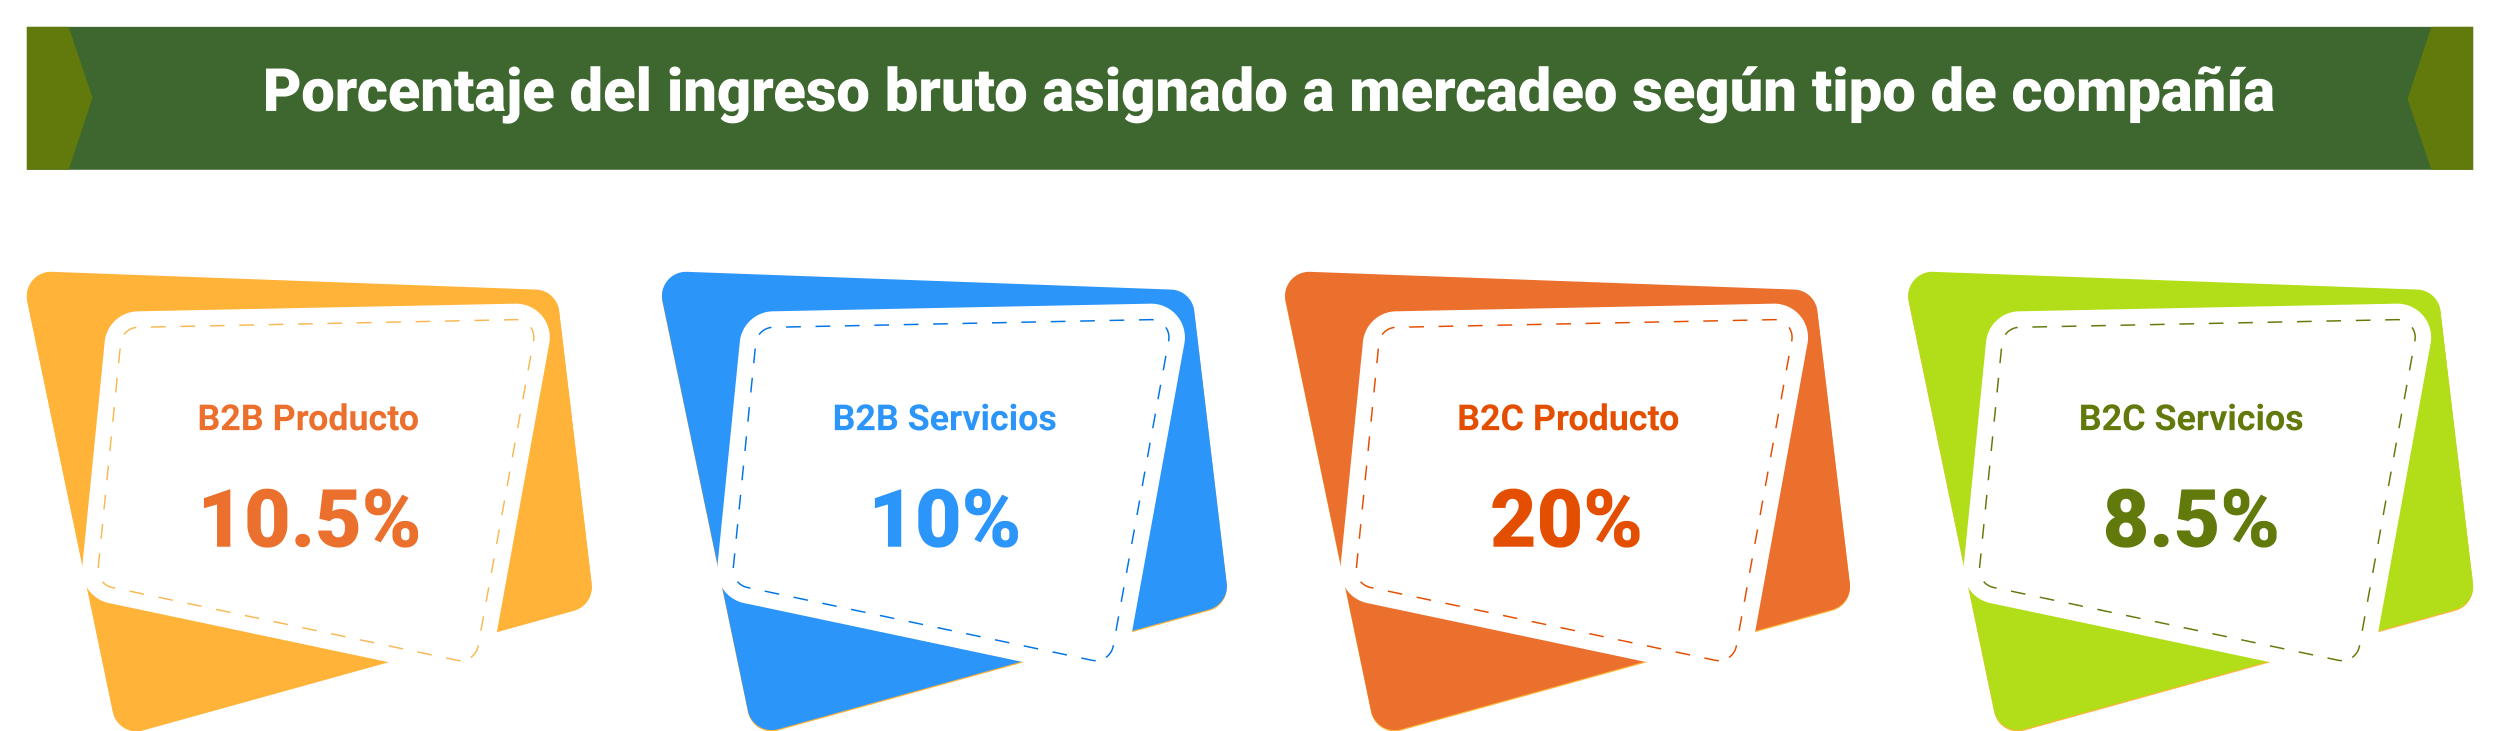 <svg xmlns="http://www.w3.org/2000/svg" xmlns:xlink="http://www.w3.org/1999/xlink" width="838" height="245.16" viewBox="0 0 838 245.16">
  <defs>
    <filter id="Trazado_484803" x="0" y="0" width="838" height="65.905" filterUnits="userSpaceOnUse">
      <feOffset dy="3" input="SourceAlpha"/>
      <feGaussianBlur stdDeviation="3" result="blur"/>
      <feFlood flood-opacity="0.161"/>
      <feComposite operator="in" in2="blur"/>
      <feComposite in="SourceGraphic"/>
    </filter>
    <filter id="Trazado_199066" x="0" y="0" width="40" height="65.905" filterUnits="userSpaceOnUse">
      <feOffset dy="3" input="SourceAlpha"/>
      <feGaussianBlur stdDeviation="3" result="blur-2"/>
      <feFlood flood-opacity="0.161"/>
      <feComposite operator="in" in2="blur-2"/>
      <feComposite in="SourceGraphic"/>
    </filter>
    <filter id="Trazado_199067" x="798" y="0" width="40" height="65.905" filterUnits="userSpaceOnUse">
      <feOffset dy="3" input="SourceAlpha"/>
      <feGaussianBlur stdDeviation="3" result="blur-3"/>
      <feFlood flood-opacity="0.161"/>
      <feComposite operator="in" in2="blur-3"/>
      <feComposite in="SourceGraphic"/>
    </filter>
    <clipPath id="clip-path">
      <rect id="Rectángulo_328307" data-name="Rectángulo 328307" width="189.37" height="153.618" fill="none"/>
    </clipPath>
    <clipPath id="clip-path-2">
      <path id="Trazado_627152" data-name="Trazado 627152" d="M8.386.005l162.3,5.95a8.087,8.087,0,0,1,7.734,7.123l10.891,91.35a8.086,8.086,0,0,1-5.866,8.748L38.909,153.322a8.087,8.087,0,0,1-10.081-6.142L.174,9.737A8.086,8.086,0,0,1,8.386.005" transform="translate(0 0)" fill="none"/>
    </clipPath>
  </defs>
  <g id="Grupo_1034307" data-name="Grupo 1034307" transform="translate(-381 -2942.642)">
    <g id="Grupo_726876" data-name="Grupo 726876" transform="translate(390 2948.642)">
      <g transform="matrix(1, 0, 0, 1, -9, -6)" filter="url(#Trazado_484803)">
        <path id="Trazado_484803-2" data-name="Trazado 484803" d="M0,0H820V47.905H0Z" transform="translate(9 6)" fill="#3d672f"/>
      </g>
      <g transform="matrix(1, 0, 0, 1, -9, -6)" filter="url(#Trazado_199066)">
        <path id="Trazado_199066-2" data-name="Trazado 199066" d="M0,0H14l8,23.767L14,47.905H0Z" transform="translate(9 6)" fill="#617a0b"/>
      </g>
      <g transform="matrix(1, 0, 0, 1, -9, -6)" filter="url(#Trazado_199067)">
        <path id="Trazado_199067-2" data-name="Trazado 199067" d="M0,0H14l8,23.767L14,47.905H0Z" transform="translate(829 53.91) rotate(180)" fill="#617a0b"/>
      </g>
    </g>
    <path id="Trazado_749235" data-name="Trazado 749235" d="M31.6,14.176V19H28.172V4.781h5.674a6.608,6.608,0,0,1,2.886.6,4.526,4.526,0,0,1,1.943,1.709,4.667,4.667,0,0,1,.688,2.515,4.114,4.114,0,0,1-1.489,3.325,6.179,6.179,0,0,1-4.087,1.245Zm0-2.646h2.246a2.118,2.118,0,0,0,1.519-.5,1.85,1.85,0,0,0,.522-1.406,2.287,2.287,0,0,0-.537-1.592,1.9,1.9,0,0,0-1.465-.605H31.6Zm8.9,2.09a6.236,6.236,0,0,1,.615-2.817,4.4,4.4,0,0,1,1.768-1.9,5.323,5.323,0,0,1,2.705-.664,4.858,4.858,0,0,1,3.74,1.47,5.64,5.64,0,0,1,1.367,4v.117a5.472,5.472,0,0,1-1.372,3.921A4.871,4.871,0,0,1,45.6,19.2a4.927,4.927,0,0,1-3.623-1.353,5.29,5.29,0,0,1-1.475-3.667Zm3.291.205a3.932,3.932,0,0,0,.459,2.148,1.529,1.529,0,0,0,1.357.684q1.758,0,1.8-2.705v-.332q0-2.842-1.816-2.842-1.65,0-1.787,2.451Zm14.746-2.412-1.084-.078a1.947,1.947,0,0,0-1.992.977V19H52.166V8.434h3.086l.107,1.357a2.548,2.548,0,0,1,2.314-1.553,3.209,3.209,0,0,1,.918.117ZM64,16.656a1.464,1.464,0,0,0,1.074-.376,1.379,1.379,0,0,0,.371-1.05h3.086a3.653,3.653,0,0,1-1.245,2.852A4.631,4.631,0,0,1,64.08,19.2a4.689,4.689,0,0,1-3.633-1.445,5.7,5.7,0,0,1-1.328-4v-.137a6.436,6.436,0,0,1,.591-2.827,4.3,4.3,0,0,1,1.7-1.885,5.081,5.081,0,0,1,2.637-.659,4.573,4.573,0,0,1,3.271,1.143,4.053,4.053,0,0,1,1.211,3.1H65.447a1.806,1.806,0,0,0-.4-1.26,1.382,1.382,0,0,0-1.074-.439q-1.279,0-1.494,1.631a11.507,11.507,0,0,0-.068,1.426,4.52,4.52,0,0,0,.381,2.207A1.319,1.319,0,0,0,64,16.656ZM75.037,19.2a5.432,5.432,0,0,1-3.936-1.45,5.008,5.008,0,0,1-1.5-3.774V13.7a6.489,6.489,0,0,1,.6-2.861,4.395,4.395,0,0,1,1.753-1.919,5.292,5.292,0,0,1,2.734-.679A4.574,4.574,0,0,1,78.2,9.62a5.43,5.43,0,0,1,1.289,3.853v1.279H72.947a2.372,2.372,0,0,0,.771,1.4,2.3,2.3,0,0,0,1.543.508A2.958,2.958,0,0,0,77.7,15.563l1.5,1.777a4.2,4.2,0,0,1-1.743,1.353A5.891,5.891,0,0,1,75.037,19.2Zm-.371-8.418q-1.445,0-1.719,1.914h3.32v-.254a1.63,1.63,0,0,0-.4-1.226A1.593,1.593,0,0,0,74.666,10.777Zm9.17-2.344.107,1.24a3.583,3.583,0,0,1,3.018-1.436,3.015,3.015,0,0,1,2.466.986,4.7,4.7,0,0,1,.845,2.969V19h-3.3V12.33a1.783,1.783,0,0,0-.322-1.177,1.491,1.491,0,0,0-1.172-.376,1.569,1.569,0,0,0-1.436.762V19H80.75V8.434Zm12.09-2.627V8.434h1.738v2.285H95.926v4.834a1.234,1.234,0,0,0,.215.83,1.152,1.152,0,0,0,.85.234,4.828,4.828,0,0,0,.82-.059v2.354a6.074,6.074,0,0,1-1.855.283,3.448,3.448,0,0,1-2.51-.8,3.282,3.282,0,0,1-.811-2.432V10.719H91.287V8.434h1.348V5.807ZM104.91,19a3.716,3.716,0,0,1-.312-.947,3.06,3.06,0,0,1-2.539,1.143,3.749,3.749,0,0,1-2.539-.9,2.875,2.875,0,0,1-1.045-2.271,2.955,2.955,0,0,1,1.27-2.6,6.468,6.468,0,0,1,3.691-.879h1.016v-.559q0-1.462-1.26-1.462a1.03,1.03,0,0,0-1.172,1.158H98.728a2.95,2.95,0,0,1,1.3-2.487,5.479,5.479,0,0,1,3.325-.956,4.8,4.8,0,0,1,3.193.986,3.429,3.429,0,0,1,1.2,2.705v4.678a4.79,4.79,0,0,0,.449,2.227V19Zm-2.061-2.148a1.836,1.836,0,0,0,1.021-.264,1.653,1.653,0,0,0,.581-.6V14.3h-.957q-1.719,0-1.719,1.543a.942.942,0,0,0,.3.728A1.1,1.1,0,0,0,102.849,16.852Zm10.264-8.418V19.361a3.836,3.836,0,0,1-1.074,2.891,4.127,4.127,0,0,1-2.969,1.016,7.009,7.009,0,0,1-1.553-.166v-2.49a6.3,6.3,0,0,0,.928.088,1.2,1.2,0,0,0,1.367-1.357V8.434Zm-3.545-2.725a1.469,1.469,0,0,1,.508-1.152,2.159,2.159,0,0,1,2.637,0,1.469,1.469,0,0,1,.508,1.152,1.469,1.469,0,0,1-.508,1.152,2.159,2.159,0,0,1-2.637,0A1.469,1.469,0,0,1,109.568,5.709ZM120.086,19.2a5.432,5.432,0,0,1-3.936-1.45,5.008,5.008,0,0,1-1.5-3.774V13.7a6.489,6.489,0,0,1,.6-2.861A4.395,4.395,0,0,1,117,8.917a5.292,5.292,0,0,1,2.734-.679A4.574,4.574,0,0,1,123.25,9.62a5.43,5.43,0,0,1,1.289,3.853v1.279H118a2.372,2.372,0,0,0,.771,1.4,2.3,2.3,0,0,0,1.543.508,2.958,2.958,0,0,0,2.441-1.094l1.5,1.777a4.2,4.2,0,0,1-1.743,1.353A5.891,5.891,0,0,1,120.086,19.2Zm-.371-8.418q-1.445,0-1.719,1.914h3.32v-.254a1.63,1.63,0,0,0-.4-1.226A1.593,1.593,0,0,0,119.715,10.777Zm10.713,2.861a6.455,6.455,0,0,1,1.084-3.955,3.568,3.568,0,0,1,3.027-1.445,3.035,3.035,0,0,1,2.383,1.113V4h3.3V19h-2.959l-.166-1.133a3.116,3.116,0,0,1-2.578,1.328,3.562,3.562,0,0,1-2.988-1.445A6.659,6.659,0,0,1,130.428,13.639Zm3.291.205q0,2.813,1.641,2.813a1.62,1.62,0,0,0,1.563-.918V11.715a1.576,1.576,0,0,0-1.543-.937q-1.523,0-1.65,2.461ZM147.2,19.2a5.432,5.432,0,0,1-3.936-1.45,5.008,5.008,0,0,1-1.5-3.774V13.7a6.489,6.489,0,0,1,.6-2.861,4.395,4.395,0,0,1,1.753-1.919,5.292,5.292,0,0,1,2.734-.679,4.574,4.574,0,0,1,3.516,1.382,5.43,5.43,0,0,1,1.289,3.853v1.279h-6.543a2.372,2.372,0,0,0,.771,1.4,2.3,2.3,0,0,0,1.543.508,2.958,2.958,0,0,0,2.441-1.094l1.5,1.777a4.2,4.2,0,0,1-1.743,1.353A5.891,5.891,0,0,1,147.2,19.2Zm-.371-8.418q-1.445,0-1.719,1.914h3.32v-.254a1.63,1.63,0,0,0-.4-1.226A1.593,1.593,0,0,0,146.834,10.777ZM156.453,19h-3.3V4h3.3Zm10.479,0h-3.3V8.434h3.3Zm-3.5-13.291a1.469,1.469,0,0,1,.508-1.152,2.159,2.159,0,0,1,2.637,0,1.469,1.469,0,0,1,.508,1.152,1.469,1.469,0,0,1-.508,1.152,2.159,2.159,0,0,1-2.637,0A1.469,1.469,0,0,1,163.435,5.709Zm8.545,2.725.107,1.24a3.583,3.583,0,0,1,3.018-1.436,3.015,3.015,0,0,1,2.466.986,4.7,4.7,0,0,1,.845,2.969V19h-3.3V12.33a1.783,1.783,0,0,0-.322-1.177,1.491,1.491,0,0,0-1.172-.376,1.569,1.569,0,0,0-1.436.762V19h-3.291V8.434Zm7.871,5.205a7.134,7.134,0,0,1,.527-2.832,4.245,4.245,0,0,1,1.514-1.9,3.99,3.99,0,0,1,2.295-.669,3.173,3.173,0,0,1,2.578,1.113l.117-.918h2.988V18.6a4.455,4.455,0,0,1-.649,2.427,4.167,4.167,0,0,1-1.88,1.582,6.91,6.91,0,0,1-2.852.552,5.961,5.961,0,0,1-2.251-.439,4.063,4.063,0,0,1-1.665-1.143l1.377-1.934a3.018,3.018,0,0,0,2.422,1.084,1.96,1.96,0,0,0,2.188-2.246V18.15a3.09,3.09,0,0,1-2.393,1.045,3.819,3.819,0,0,1-3.125-1.479,6.13,6.13,0,0,1-1.191-3.96Zm3.3.205a3.759,3.759,0,0,0,.488,2.056,1.541,1.541,0,0,0,1.367.757,1.748,1.748,0,0,0,1.553-.713V11.5a1.7,1.7,0,0,0-1.533-.723,1.551,1.551,0,0,0-1.377.786A4.287,4.287,0,0,0,183.152,13.844Zm14.98-2.432-1.084-.078a1.947,1.947,0,0,0-1.992.977V19h-3.291V8.434h3.086l.107,1.357a2.548,2.548,0,0,1,2.314-1.553,3.209,3.209,0,0,1,.918.117Zm6.113,7.783a5.432,5.432,0,0,1-3.936-1.45,5.008,5.008,0,0,1-1.5-3.774V13.7a6.489,6.489,0,0,1,.6-2.861,4.395,4.395,0,0,1,1.753-1.919,5.292,5.292,0,0,1,2.734-.679A4.574,4.574,0,0,1,207.41,9.62a5.43,5.43,0,0,1,1.289,3.853v1.279h-6.543a2.372,2.372,0,0,0,.771,1.4,2.3,2.3,0,0,0,1.543.508,2.958,2.958,0,0,0,2.441-1.094l1.5,1.777a4.2,4.2,0,0,1-1.743,1.353A5.891,5.891,0,0,1,204.246,19.2Zm-.371-8.418q-1.445,0-1.719,1.914h3.32v-.254a1.63,1.63,0,0,0-.4-1.226A1.593,1.593,0,0,0,203.875,10.777Zm11.68,5.254a.76.76,0,0,0-.439-.674,6.685,6.685,0,0,0-1.67-.527,7.615,7.615,0,0,1-2.031-.718,3.4,3.4,0,0,1-1.221-1.079,2.577,2.577,0,0,1-.42-1.455,2.92,2.92,0,0,1,1.2-2.4,4.948,4.948,0,0,1,3.145-.942,5.482,5.482,0,0,1,3.359.947,2.962,2.962,0,0,1,1.27,2.49h-3.3q0-1.27-1.338-1.27a1.326,1.326,0,0,0-.869.288.892.892,0,0,0-.352.718.819.819,0,0,0,.43.713,4.06,4.06,0,0,0,1.372.449,11.857,11.857,0,0,1,1.655.42,3.007,3.007,0,0,1,2.383,2.939,2.767,2.767,0,0,1-1.284,2.354,5.632,5.632,0,0,1-3.325.908,5.747,5.747,0,0,1-2.422-.488,4.05,4.05,0,0,1-1.66-1.328,3.007,3.007,0,0,1-.6-1.768h3.076a1.272,1.272,0,0,0,.488,1.069,2.009,2.009,0,0,0,1.2.337,1.58,1.58,0,0,0,1.011-.273A.875.875,0,0,0,215.555,16.031Zm4.3-2.412a6.236,6.236,0,0,1,.615-2.817,4.4,4.4,0,0,1,1.768-1.9,5.323,5.323,0,0,1,2.705-.664,4.858,4.858,0,0,1,3.74,1.47,5.64,5.64,0,0,1,1.367,4v.117a5.472,5.472,0,0,1-1.372,3.921,4.871,4.871,0,0,1-3.716,1.45,4.927,4.927,0,0,1-3.623-1.353,5.29,5.29,0,0,1-1.475-3.667Zm3.291.205a3.932,3.932,0,0,0,.459,2.148,1.529,1.529,0,0,0,1.357.684q1.758,0,1.8-2.705v-.332q0-2.842-1.816-2.842-1.65,0-1.787,2.451Zm23.145-.02a6.44,6.44,0,0,1-1.074,3.994,3.6,3.6,0,0,1-3.027,1.4,3.122,3.122,0,0,1-2.6-1.279L239.451,19H236.5V4h3.291V9.283a3.013,3.013,0,0,1,2.373-1.045,3.6,3.6,0,0,1,3.047,1.416,6.473,6.473,0,0,1,1.074,3.984Zm-3.3-.21a4.3,4.3,0,0,0-.405-2.169,1.366,1.366,0,0,0-1.245-.648,1.576,1.576,0,0,0-1.543.848v4.192a1.585,1.585,0,0,0,1.563.838,1.4,1.4,0,0,0,1.475-1.131A8.121,8.121,0,0,0,242.986,13.595Zm11.143-2.183-1.084-.078a1.947,1.947,0,0,0-1.992.977V19h-3.291V8.434h3.086l.107,1.357a2.548,2.548,0,0,1,2.314-1.553,3.209,3.209,0,0,1,.918.117Zm7.48,6.445a3.393,3.393,0,0,1-2.822,1.338,3.328,3.328,0,0,1-2.632-1.011,4.251,4.251,0,0,1-.894-2.905V8.434h3.291V15.3a1.183,1.183,0,0,0,1.318,1.357,1.72,1.72,0,0,0,1.611-.811V8.434h3.311V19h-3.086Zm8.818-12.051V8.434h1.738v2.285h-1.738v4.834a1.234,1.234,0,0,0,.215.83,1.152,1.152,0,0,0,.85.234,4.828,4.828,0,0,0,.82-.059v2.354a6.074,6.074,0,0,1-1.855.283,3.448,3.448,0,0,1-2.51-.8,3.282,3.282,0,0,1-.811-2.432V10.719h-1.348V8.434h1.348V5.807Zm2.324,7.813a6.236,6.236,0,0,1,.615-2.817,4.4,4.4,0,0,1,1.768-1.9,5.323,5.323,0,0,1,2.705-.664,4.859,4.859,0,0,1,3.74,1.47,5.64,5.64,0,0,1,1.367,4v.117a5.472,5.472,0,0,1-1.372,3.921,4.871,4.871,0,0,1-3.716,1.45,4.927,4.927,0,0,1-3.623-1.353,5.29,5.29,0,0,1-1.475-3.667Zm3.291.205a3.931,3.931,0,0,0,.459,2.148,1.529,1.529,0,0,0,1.357.684q1.758,0,1.8-2.705v-.332q0-2.842-1.816-2.842-1.65,0-1.787,2.451ZM295.33,19a3.716,3.716,0,0,1-.312-.947,3.06,3.06,0,0,1-2.539,1.143,3.749,3.749,0,0,1-2.539-.9,2.875,2.875,0,0,1-1.045-2.271,2.955,2.955,0,0,1,1.27-2.6,6.468,6.468,0,0,1,3.691-.879h1.016v-.559q0-1.462-1.26-1.462a1.03,1.03,0,0,0-1.172,1.158h-3.291a2.95,2.95,0,0,1,1.3-2.487,5.479,5.479,0,0,1,3.325-.956,4.8,4.8,0,0,1,3.193.986,3.429,3.429,0,0,1,1.2,2.705v4.678a4.79,4.79,0,0,0,.449,2.227V19Zm-2.061-2.148a1.836,1.836,0,0,0,1.021-.264,1.653,1.653,0,0,0,.581-.6V14.3h-.957q-1.719,0-1.719,1.543a.942.942,0,0,0,.3.728A1.1,1.1,0,0,0,293.269,16.852Zm12.256-.82a.76.76,0,0,0-.439-.674,6.685,6.685,0,0,0-1.67-.527,7.615,7.615,0,0,1-2.031-.718,3.4,3.4,0,0,1-1.221-1.079,2.577,2.577,0,0,1-.42-1.455,2.92,2.92,0,0,1,1.2-2.4,4.948,4.948,0,0,1,3.145-.942,5.482,5.482,0,0,1,3.359.947,2.962,2.962,0,0,1,1.27,2.49h-3.3q0-1.27-1.338-1.27a1.326,1.326,0,0,0-.869.288.892.892,0,0,0-.352.718.819.819,0,0,0,.43.713,4.06,4.06,0,0,0,1.372.449,11.856,11.856,0,0,1,1.655.42,3.007,3.007,0,0,1,2.383,2.939,2.767,2.767,0,0,1-1.284,2.354,5.631,5.631,0,0,1-3.325.908,5.747,5.747,0,0,1-2.422-.488,4.05,4.05,0,0,1-1.66-1.328,3.007,3.007,0,0,1-.6-1.768h3.076a1.272,1.272,0,0,0,.488,1.069,2.009,2.009,0,0,0,1.2.337,1.58,1.58,0,0,0,1.011-.273A.875.875,0,0,0,305.525,16.031ZM313.709,19h-3.3V8.434h3.3Zm-3.5-13.291a1.469,1.469,0,0,1,.508-1.152,2.159,2.159,0,0,1,2.637,0,1.469,1.469,0,0,1,.508,1.152,1.469,1.469,0,0,1-.508,1.152,2.159,2.159,0,0,1-2.637,0A1.469,1.469,0,0,1,310.213,5.709Zm5.137,7.93a7.134,7.134,0,0,1,.527-2.832,4.245,4.245,0,0,1,1.514-1.9,3.99,3.99,0,0,1,2.295-.669,3.173,3.173,0,0,1,2.578,1.113l.117-.918h2.988V18.6a4.455,4.455,0,0,1-.649,2.427,4.167,4.167,0,0,1-1.88,1.582,6.91,6.91,0,0,1-2.852.552,5.961,5.961,0,0,1-2.251-.439,4.063,4.063,0,0,1-1.665-1.143l1.377-1.934a3.018,3.018,0,0,0,2.422,1.084,1.96,1.96,0,0,0,2.188-2.246V18.15a3.09,3.09,0,0,1-2.393,1.045,3.819,3.819,0,0,1-3.125-1.479,6.13,6.13,0,0,1-1.191-3.96Zm3.3.205a3.759,3.759,0,0,0,.488,2.056,1.541,1.541,0,0,0,1.367.757,1.748,1.748,0,0,0,1.553-.713V11.5a1.7,1.7,0,0,0-1.533-.723,1.551,1.551,0,0,0-1.377.786A4.287,4.287,0,0,0,318.65,13.844Zm11.611-5.41.107,1.24a3.583,3.583,0,0,1,3.018-1.436,3.015,3.015,0,0,1,2.466.986,4.7,4.7,0,0,1,.845,2.969V19h-3.3V12.33a1.783,1.783,0,0,0-.322-1.177,1.491,1.491,0,0,0-1.172-.376,1.569,1.569,0,0,0-1.436.762V19h-3.291V8.434ZM344.471,19a3.716,3.716,0,0,1-.312-.947,3.06,3.06,0,0,1-2.539,1.143,3.749,3.749,0,0,1-2.539-.9,2.875,2.875,0,0,1-1.045-2.271,2.955,2.955,0,0,1,1.27-2.6A6.468,6.468,0,0,1,343,12.545h1.016v-.559q0-1.462-1.26-1.462a1.03,1.03,0,0,0-1.172,1.158h-3.291a2.95,2.95,0,0,1,1.3-2.487,5.479,5.479,0,0,1,3.325-.956,4.8,4.8,0,0,1,3.193.986,3.429,3.429,0,0,1,1.2,2.705v4.678a4.79,4.79,0,0,0,.449,2.227V19Zm-2.061-2.148a1.836,1.836,0,0,0,1.021-.264,1.653,1.653,0,0,0,.581-.6V14.3h-.957q-1.719,0-1.719,1.543a.942.942,0,0,0,.3.728A1.1,1.1,0,0,0,342.41,16.852Zm6.309-3.213A6.455,6.455,0,0,1,349.8,9.684a3.568,3.568,0,0,1,3.027-1.445,3.035,3.035,0,0,1,2.383,1.113V4h3.3V19h-2.959l-.166-1.133A3.116,3.116,0,0,1,352.81,19.2a3.562,3.562,0,0,1-2.988-1.445A6.659,6.659,0,0,1,348.719,13.639Zm3.291.205q0,2.813,1.641,2.813a1.62,1.62,0,0,0,1.563-.918V11.715a1.576,1.576,0,0,0-1.543-.937q-1.523,0-1.65,2.461Zm7.959-.225a6.236,6.236,0,0,1,.615-2.817,4.4,4.4,0,0,1,1.768-1.9,5.323,5.323,0,0,1,2.705-.664,4.859,4.859,0,0,1,3.74,1.47,5.64,5.64,0,0,1,1.367,4v.117a5.472,5.472,0,0,1-1.372,3.921,4.871,4.871,0,0,1-3.716,1.45,4.927,4.927,0,0,1-3.623-1.353,5.29,5.29,0,0,1-1.475-3.667Zm3.291.205a3.931,3.931,0,0,0,.459,2.148,1.529,1.529,0,0,0,1.357.684q1.758,0,1.8-2.705v-.332q0-2.842-1.816-2.842-1.65,0-1.787,2.451ZM382.547,19a3.716,3.716,0,0,1-.312-.947A3.06,3.06,0,0,1,379.7,19.2a3.749,3.749,0,0,1-2.539-.9,2.875,2.875,0,0,1-1.045-2.271,2.955,2.955,0,0,1,1.27-2.6,6.468,6.468,0,0,1,3.691-.879h1.016v-.559q0-1.462-1.26-1.462a1.03,1.03,0,0,0-1.172,1.158h-3.291a2.95,2.95,0,0,1,1.3-2.487,5.479,5.479,0,0,1,3.325-.956,4.8,4.8,0,0,1,3.193.986,3.429,3.429,0,0,1,1.2,2.705v4.678a4.79,4.79,0,0,0,.449,2.227V19Zm-2.061-2.148a1.836,1.836,0,0,0,1.021-.264,1.653,1.653,0,0,0,.581-.6V14.3h-.957q-1.719,0-1.719,1.543a.942.942,0,0,0,.3.728A1.1,1.1,0,0,0,380.486,16.852ZM395.3,8.434l.107,1.24a3.633,3.633,0,0,1,3.018-1.436,2.675,2.675,0,0,1,2.705,1.592,3.517,3.517,0,0,1,3.105-1.592q3.213,0,3.3,3.887V19h-3.3V12.33a2.014,2.014,0,0,0-.273-1.182,1.164,1.164,0,0,0-1-.371,1.559,1.559,0,0,0-1.455.869l.01.137V19h-3.3V12.35a2.117,2.117,0,0,0-.264-1.2,1.161,1.161,0,0,0-1.006-.371,1.578,1.578,0,0,0-1.445.869V19h-3.291V8.434ZM414.529,19.2a5.432,5.432,0,0,1-3.936-1.45,5.008,5.008,0,0,1-1.5-3.774V13.7a6.489,6.489,0,0,1,.6-2.861,4.395,4.395,0,0,1,1.753-1.919,5.292,5.292,0,0,1,2.734-.679,4.574,4.574,0,0,1,3.516,1.382,5.43,5.43,0,0,1,1.289,3.853v1.279h-6.543a2.372,2.372,0,0,0,.771,1.4,2.3,2.3,0,0,0,1.543.508,2.958,2.958,0,0,0,2.441-1.094l1.5,1.777a4.2,4.2,0,0,1-1.743,1.353A5.891,5.891,0,0,1,414.529,19.2Zm-.371-8.418q-1.445,0-1.719,1.914h3.32v-.254a1.63,1.63,0,0,0-.4-1.226A1.593,1.593,0,0,0,414.158,10.777Zm12.539.635-1.084-.078a1.947,1.947,0,0,0-1.992.977V19H420.33V8.434h3.086l.107,1.357a2.548,2.548,0,0,1,2.314-1.553,3.209,3.209,0,0,1,.918.117Zm5.469,5.244a1.464,1.464,0,0,0,1.074-.376,1.379,1.379,0,0,0,.371-1.05H436.7a3.653,3.653,0,0,1-1.245,2.852,4.631,4.631,0,0,1-3.208,1.113,4.689,4.689,0,0,1-3.633-1.445,5.7,5.7,0,0,1-1.328-4v-.137a6.436,6.436,0,0,1,.591-2.827,4.3,4.3,0,0,1,1.7-1.885,5.081,5.081,0,0,1,2.637-.659,4.573,4.573,0,0,1,3.271,1.143,4.053,4.053,0,0,1,1.211,3.1h-3.086a1.806,1.806,0,0,0-.4-1.26,1.382,1.382,0,0,0-1.074-.439q-1.279,0-1.494,1.631a11.51,11.51,0,0,0-.068,1.426,4.52,4.52,0,0,0,.381,2.207A1.319,1.319,0,0,0,432.166,16.656ZM444.041,19a3.716,3.716,0,0,1-.312-.947,3.06,3.06,0,0,1-2.539,1.143,3.749,3.749,0,0,1-2.539-.9,2.875,2.875,0,0,1-1.045-2.271,2.955,2.955,0,0,1,1.27-2.6,6.468,6.468,0,0,1,3.691-.879h1.016v-.559q0-1.462-1.26-1.462a1.03,1.03,0,0,0-1.172,1.158h-3.291a2.95,2.95,0,0,1,1.3-2.487,5.479,5.479,0,0,1,3.325-.956,4.8,4.8,0,0,1,3.193.986,3.429,3.429,0,0,1,1.2,2.705v4.678a4.79,4.79,0,0,0,.449,2.227V19Zm-2.061-2.148A1.836,1.836,0,0,0,443,16.588a1.653,1.653,0,0,0,.581-.6V14.3h-.957q-1.719,0-1.719,1.543a.942.942,0,0,0,.3.728A1.1,1.1,0,0,0,441.98,16.852Zm6.309-3.213a6.455,6.455,0,0,1,1.084-3.955A3.568,3.568,0,0,1,452.4,8.238a3.035,3.035,0,0,1,2.383,1.113V4h3.3V19h-2.959l-.166-1.133a3.116,3.116,0,0,1-2.578,1.328,3.562,3.562,0,0,1-2.988-1.445A6.659,6.659,0,0,1,448.289,13.639Zm3.291.205q0,2.813,1.641,2.813a1.62,1.62,0,0,0,1.563-.918V11.715a1.576,1.576,0,0,0-1.543-.937q-1.523,0-1.65,2.461ZM465.066,19.2a5.432,5.432,0,0,1-3.936-1.45,5.008,5.008,0,0,1-1.5-3.774V13.7a6.489,6.489,0,0,1,.6-2.861,4.395,4.395,0,0,1,1.753-1.919,5.292,5.292,0,0,1,2.734-.679A4.574,4.574,0,0,1,468.23,9.62a5.43,5.43,0,0,1,1.289,3.853v1.279h-6.543a2.372,2.372,0,0,0,.771,1.4,2.3,2.3,0,0,0,1.543.508,2.958,2.958,0,0,0,2.441-1.094l1.5,1.777a4.2,4.2,0,0,1-1.743,1.353A5.891,5.891,0,0,1,465.066,19.2Zm-.371-8.418q-1.445,0-1.719,1.914h3.32v-.254a1.63,1.63,0,0,0-.4-1.226A1.593,1.593,0,0,0,464.7,10.777Zm5.732,2.842a6.236,6.236,0,0,1,.615-2.817,4.4,4.4,0,0,1,1.768-1.9,5.323,5.323,0,0,1,2.705-.664,4.859,4.859,0,0,1,3.74,1.47,5.64,5.64,0,0,1,1.367,4v.117a5.472,5.472,0,0,1-1.372,3.921,4.871,4.871,0,0,1-3.716,1.45,4.927,4.927,0,0,1-3.623-1.353,5.29,5.29,0,0,1-1.475-3.667Zm3.291.205a3.931,3.931,0,0,0,.459,2.148,1.529,1.529,0,0,0,1.357.684q1.758,0,1.8-2.705v-.332q0-2.842-1.816-2.842-1.65,0-1.787,2.451Zm18.867,2.207a.76.76,0,0,0-.439-.674,6.685,6.685,0,0,0-1.67-.527,7.615,7.615,0,0,1-2.031-.718,3.4,3.4,0,0,1-1.221-1.079,2.577,2.577,0,0,1-.42-1.455,2.92,2.92,0,0,1,1.2-2.4,4.948,4.948,0,0,1,3.145-.942,5.482,5.482,0,0,1,3.359.947,2.962,2.962,0,0,1,1.27,2.49h-3.3q0-1.27-1.338-1.27a1.326,1.326,0,0,0-.869.288.892.892,0,0,0-.352.718.819.819,0,0,0,.43.713,4.06,4.06,0,0,0,1.372.449,11.856,11.856,0,0,1,1.655.42,3.007,3.007,0,0,1,2.383,2.939,2.767,2.767,0,0,1-1.284,2.354,5.631,5.631,0,0,1-3.325.908,5.747,5.747,0,0,1-2.422-.488,4.05,4.05,0,0,1-1.66-1.328,3.007,3.007,0,0,1-.6-1.768h3.076a1.272,1.272,0,0,0,.488,1.069,2.009,2.009,0,0,0,1.2.337,1.58,1.58,0,0,0,1.011-.273A.875.875,0,0,0,492.586,16.031ZM502.41,19.2a5.432,5.432,0,0,1-3.936-1.45,5.008,5.008,0,0,1-1.5-3.774V13.7a6.489,6.489,0,0,1,.6-2.861,4.395,4.395,0,0,1,1.753-1.919,5.292,5.292,0,0,1,2.734-.679,4.574,4.574,0,0,1,3.516,1.382,5.43,5.43,0,0,1,1.289,3.853v1.279H500.32a2.372,2.372,0,0,0,.771,1.4,2.3,2.3,0,0,0,1.543.508,2.958,2.958,0,0,0,2.441-1.094l1.5,1.777a4.2,4.2,0,0,1-1.743,1.353A5.891,5.891,0,0,1,502.41,19.2Zm-.371-8.418q-1.445,0-1.719,1.914h3.32v-.254a1.63,1.63,0,0,0-.4-1.226A1.593,1.593,0,0,0,502.039,10.777Zm5.762,2.861a7.134,7.134,0,0,1,.527-2.832,4.245,4.245,0,0,1,1.514-1.9,3.99,3.99,0,0,1,2.295-.669,3.173,3.173,0,0,1,2.578,1.113l.117-.918h2.988V18.6a4.455,4.455,0,0,1-.649,2.427,4.167,4.167,0,0,1-1.88,1.582,6.91,6.91,0,0,1-2.852.552,5.961,5.961,0,0,1-2.251-.439,4.063,4.063,0,0,1-1.665-1.143l1.377-1.934a3.018,3.018,0,0,0,2.422,1.084,1.96,1.96,0,0,0,2.188-2.246V18.15a3.09,3.09,0,0,1-2.393,1.045,3.819,3.819,0,0,1-3.125-1.479,6.13,6.13,0,0,1-1.191-3.96Zm3.3.205a3.759,3.759,0,0,0,.488,2.056,1.541,1.541,0,0,0,1.367.757,1.748,1.748,0,0,0,1.553-.713V11.5a1.7,1.7,0,0,0-1.533-.723,1.551,1.551,0,0,0-1.377.786A4.287,4.287,0,0,0,511.1,13.844Zm14.883,4.014a3.393,3.393,0,0,1-2.822,1.338,3.328,3.328,0,0,1-2.632-1.011,4.251,4.251,0,0,1-.894-2.905V8.434h3.291V15.3a1.183,1.183,0,0,0,1.318,1.357,1.72,1.72,0,0,0,1.611-.811V8.434h3.311V19h-3.086ZM524.812,4h3.477l-2.715,3.066-2.686,0Zm9.18,4.434.107,1.24a3.583,3.583,0,0,1,3.018-1.436,3.015,3.015,0,0,1,2.466.986,4.7,4.7,0,0,1,.845,2.969V19h-3.3V12.33a1.783,1.783,0,0,0-.322-1.177,1.491,1.491,0,0,0-1.172-.376,1.569,1.569,0,0,0-1.436.762V19h-3.291V8.434Zm17.07-2.627V8.434H552.8v2.285h-1.738v4.834a1.234,1.234,0,0,0,.215.83,1.152,1.152,0,0,0,.85.234,4.828,4.828,0,0,0,.82-.059v2.354a6.074,6.074,0,0,1-1.855.283,3.448,3.448,0,0,1-2.51-.8,3.282,3.282,0,0,1-.811-2.432V10.719h-1.348V8.434h1.348V5.807ZM557.566,19h-3.3V8.434h3.3Zm-3.5-13.291a1.469,1.469,0,0,1,.508-1.152,2.159,2.159,0,0,1,2.637,0,1.469,1.469,0,0,1,.508,1.152,1.469,1.469,0,0,1-.508,1.152,2.159,2.159,0,0,1-2.637,0A1.469,1.469,0,0,1,554.07,5.709ZM569.4,13.795a6.372,6.372,0,0,1-1.108,3.931A3.554,3.554,0,0,1,565.3,19.2a3.046,3.046,0,0,1-2.393-1.064v4.932h-3.291V8.434h3.076l.1.977a3.046,3.046,0,0,1,2.49-1.172,3.582,3.582,0,0,1,3.037,1.44,6.45,6.45,0,0,1,1.084,3.96Zm-3.291-.205q0-2.812-1.641-2.812a1.549,1.549,0,0,0-1.562.84v4.16a1.6,1.6,0,0,0,1.582.879q1.572,0,1.621-2.715Zm4.326.029a6.236,6.236,0,0,1,.615-2.817,4.4,4.4,0,0,1,1.768-1.9,5.324,5.324,0,0,1,2.705-.664,4.858,4.858,0,0,1,3.74,1.47,5.64,5.64,0,0,1,1.367,4v.117a5.472,5.472,0,0,1-1.372,3.921,4.871,4.871,0,0,1-3.716,1.45,4.927,4.927,0,0,1-3.623-1.353,5.29,5.29,0,0,1-1.475-3.667Zm3.291.205a3.932,3.932,0,0,0,.459,2.148,1.529,1.529,0,0,0,1.357.684q1.758,0,1.8-2.705v-.332q0-2.842-1.816-2.842-1.65,0-1.787,2.451Zm12.92-.186a6.455,6.455,0,0,1,1.084-3.955,3.568,3.568,0,0,1,3.027-1.445,3.035,3.035,0,0,1,2.383,1.113V4h3.3V19h-2.959l-.166-1.133A3.116,3.116,0,0,1,590.74,19.2a3.561,3.561,0,0,1-2.988-1.445A6.659,6.659,0,0,1,586.648,13.639Zm3.291.205q0,2.813,1.641,2.813a1.62,1.62,0,0,0,1.563-.918V11.715a1.576,1.576,0,0,0-1.543-.937q-1.523,0-1.65,2.461ZM603.426,19.2a5.432,5.432,0,0,1-3.936-1.45,5.008,5.008,0,0,1-1.5-3.774V13.7a6.489,6.489,0,0,1,.6-2.861,4.395,4.395,0,0,1,1.753-1.919,5.292,5.292,0,0,1,2.734-.679A4.574,4.574,0,0,1,606.59,9.62a5.43,5.43,0,0,1,1.289,3.853v1.279h-6.543a2.372,2.372,0,0,0,.771,1.4,2.3,2.3,0,0,0,1.543.508,2.958,2.958,0,0,0,2.441-1.094l1.5,1.777a4.2,4.2,0,0,1-1.743,1.353A5.891,5.891,0,0,1,603.426,19.2Zm-.371-8.418q-1.445,0-1.719,1.914h3.32v-.254a1.63,1.63,0,0,0-.4-1.226A1.593,1.593,0,0,0,603.055,10.777Zm15.6,5.879a1.464,1.464,0,0,0,1.074-.376,1.379,1.379,0,0,0,.371-1.05h3.086a3.653,3.653,0,0,1-1.245,2.852,4.631,4.631,0,0,1-3.208,1.113A4.689,4.689,0,0,1,615.1,17.75a5.7,5.7,0,0,1-1.328-4v-.137a6.436,6.436,0,0,1,.591-2.827,4.3,4.3,0,0,1,1.7-1.885,5.081,5.081,0,0,1,2.637-.659,4.573,4.573,0,0,1,3.271,1.143,4.052,4.052,0,0,1,1.211,3.1H620.1a1.807,1.807,0,0,0-.4-1.26,1.382,1.382,0,0,0-1.074-.439q-1.279,0-1.494,1.631a11.5,11.5,0,0,0-.068,1.426,4.52,4.52,0,0,0,.381,2.207A1.319,1.319,0,0,0,618.65,16.656Zm5.508-3.037a6.236,6.236,0,0,1,.615-2.817,4.4,4.4,0,0,1,1.768-1.9,5.324,5.324,0,0,1,2.705-.664,4.858,4.858,0,0,1,3.74,1.47,5.64,5.64,0,0,1,1.367,4v.117a5.472,5.472,0,0,1-1.372,3.921,4.871,4.871,0,0,1-3.716,1.45,4.927,4.927,0,0,1-3.623-1.353,5.29,5.29,0,0,1-1.475-3.667Zm3.291.205a3.932,3.932,0,0,0,.459,2.148,1.529,1.529,0,0,0,1.357.684q1.758,0,1.8-2.705v-.332q0-2.842-1.816-2.842-1.65,0-1.787,2.451Zm11.465-5.391.107,1.24a3.633,3.633,0,0,1,3.018-1.436,2.675,2.675,0,0,1,2.705,1.592,3.516,3.516,0,0,1,3.105-1.592q3.213,0,3.3,3.887V19h-3.3V12.33a2.014,2.014,0,0,0-.273-1.182,1.164,1.164,0,0,0-1-.371,1.559,1.559,0,0,0-1.455.869l.01.137V19h-3.3V12.35a2.117,2.117,0,0,0-.264-1.2,1.161,1.161,0,0,0-1.006-.371,1.578,1.578,0,0,0-1.445.869V19h-3.291V8.434Zm23.926,5.361a6.372,6.372,0,0,1-1.108,3.931,3.554,3.554,0,0,1-2.993,1.47,3.046,3.046,0,0,1-2.393-1.064v4.932h-3.291V8.434h3.076l.1.977a3.046,3.046,0,0,1,2.49-1.172,3.582,3.582,0,0,1,3.037,1.44,6.45,6.45,0,0,1,1.084,3.96Zm-3.291-.205q0-2.812-1.641-2.812a1.549,1.549,0,0,0-1.562.84v4.16a1.6,1.6,0,0,0,1.582.879q1.572,0,1.621-2.715ZM670.242,19a3.715,3.715,0,0,1-.312-.947A3.06,3.06,0,0,1,667.39,19.2a3.749,3.749,0,0,1-2.539-.9,2.875,2.875,0,0,1-1.045-2.271,2.955,2.955,0,0,1,1.27-2.6,6.468,6.468,0,0,1,3.691-.879h1.016v-.559q0-1.462-1.26-1.462a1.03,1.03,0,0,0-1.172,1.158H664.06a2.95,2.95,0,0,1,1.3-2.487,5.479,5.479,0,0,1,3.325-.956,4.8,4.8,0,0,1,3.193.986,3.429,3.429,0,0,1,1.2,2.705v4.678a4.79,4.79,0,0,0,.449,2.227V19Zm-2.061-2.148a1.836,1.836,0,0,0,1.021-.264,1.652,1.652,0,0,0,.581-.6V14.3h-.957q-1.719,0-1.719,1.543a.942.942,0,0,0,.3.728A1.1,1.1,0,0,0,668.181,16.852Zm9.746-8.418.107,1.24a3.583,3.583,0,0,1,3.018-1.436,3.015,3.015,0,0,1,2.466.986,4.7,4.7,0,0,1,.845,2.969V19h-3.3V12.33a1.783,1.783,0,0,0-.322-1.177,1.491,1.491,0,0,0-1.172-.376,1.569,1.569,0,0,0-1.436.762V19h-3.291V8.434Zm5.459-4.355a2.847,2.847,0,0,1-.649,1.89,2.015,2.015,0,0,1-1.606.776,3.169,3.169,0,0,1-1.436-.41,2.994,2.994,0,0,0-1.279-.41.733.733,0,0,0-.532.215.892.892,0,0,0-.22.664l-1.826-.1a2.863,2.863,0,0,1,.649-1.875,1.992,1.992,0,0,1,1.6-.791,3.3,3.3,0,0,1,1.279.361,7.857,7.857,0,0,0,1,.41,1.934,1.934,0,0,0,.444.049.746.746,0,0,0,.537-.217.9.9,0,0,0,.225-.671ZM689.773,19h-3.311V8.434h3.311Zm-1.23-14.8h3.477L689.3,7.262l-2.686,0Zm9.3,14.8a3.715,3.715,0,0,1-.312-.947,3.06,3.06,0,0,1-2.539,1.143,3.749,3.749,0,0,1-2.539-.9,2.875,2.875,0,0,1-1.045-2.271,2.955,2.955,0,0,1,1.27-2.6,6.468,6.468,0,0,1,3.691-.879h1.016v-.559q0-1.462-1.26-1.462a1.03,1.03,0,0,0-1.172,1.158h-3.291a2.95,2.95,0,0,1,1.3-2.487,5.479,5.479,0,0,1,3.325-.956,4.8,4.8,0,0,1,3.193.986,3.429,3.429,0,0,1,1.2,2.705v4.678a4.79,4.79,0,0,0,.449,2.227V19Zm-2.061-2.148a1.836,1.836,0,0,0,1.021-.264,1.652,1.652,0,0,0,.581-.6V14.3h-.957q-1.719,0-1.719,1.543a.942.942,0,0,0,.3.728A1.1,1.1,0,0,0,695.779,16.852Z" transform="translate(442 2960.829)" fill="#fff"/>
    <g id="Grupo_878511" data-name="Grupo 878511" transform="translate(390 3033.752)">
      <path id="Trazado_627151" data-name="Trazado 627151" d="M.174,10.059,28.828,147.5a8.087,8.087,0,0,0,10.081,6.14L183.448,113.5a8.088,8.088,0,0,0,5.866-8.75L178.422,13.4a8.087,8.087,0,0,0-7.734-7.124L8.387.327A8.086,8.086,0,0,0,.174,10.059" transform="translate(0 0.11)" fill="#ffb338"/>
      <path id="Trazado_627156" data-name="Trazado 627156" d="M.174,10.059,28.828,147.5a8.087,8.087,0,0,0,10.081,6.14L183.448,113.5a8.088,8.088,0,0,0,5.866-8.75L178.422,13.4a8.087,8.087,0,0,0-7.734-7.124L8.387.327A8.086,8.086,0,0,0,.174,10.059" transform="translate(0 -0.322)" fill="#ffb338"/>
      <path id="Trazado_627153" data-name="Trazado 627153" d="M21.417,20.747,13.885,96.127a11.335,11.335,0,0,0,8.936,12.216l115.532,24.408a11.334,11.334,0,0,0,13.495-9.066L170.427,21.332A11.335,11.335,0,0,0,159.045,7.977L32.465,10.542A11.335,11.335,0,0,0,21.417,20.747" transform="translate(4.687 2.703)" fill="#fff"/>
      <path id="Trazado_627154" data-name="Trazado 627154" d="M139.353,126.286a5.993,5.993,0,0,1-1.249-.133L22.572,101.745A5.969,5.969,0,0,1,17.859,95.3L25.39,19.923a5.983,5.983,0,0,1,5.828-5.384L157.8,11.975a6.022,6.022,0,0,1,4.706,2.148,5.884,5.884,0,0,1,1.292,4.9L145.224,121.372A5.969,5.969,0,0,1,139.353,126.286Z" transform="translate(6.043 4.059)" fill="#fff"/>
      <path id="Trazado_627155" data-name="Trazado 627155" d="M139.353,126.286a5.993,5.993,0,0,1-1.249-.133L22.572,101.745A5.969,5.969,0,0,1,17.859,95.3L25.39,19.923a5.983,5.983,0,0,1,5.828-5.384L157.8,11.975a6.022,6.022,0,0,1,4.706,2.148,5.884,5.884,0,0,1,1.292,4.9L145.224,121.372A5.969,5.969,0,0,1,139.353,126.286Z" transform="translate(6.043 4.059)" fill="none" stroke="#f7b955" stroke-miterlimit="10" stroke-width="0.5" stroke-dasharray="4.929 4.929"/>
      <rect id="Rectángulo_328308" data-name="Rectángulo 328308" width="189.37" height="154.049" transform="translate(0 0.001)" fill="none"/>
    </g>
    <g id="Grupo_878512" data-name="Grupo 878512" transform="translate(602.887 3033.752)">
      <path id="Trazado_627151-2" data-name="Trazado 627151" d="M.174,10.059,28.828,147.5a8.087,8.087,0,0,0,10.081,6.14L183.448,113.5a8.088,8.088,0,0,0,5.866-8.75L178.422,13.4a8.087,8.087,0,0,0-7.734-7.124L8.387.327A8.086,8.086,0,0,0,.174,10.059" transform="translate(0 0.11)" fill="#ffb338"/>
      <path id="Trazado_627156-2" data-name="Trazado 627156" d="M.174,10.059,28.828,147.5a8.087,8.087,0,0,0,10.081,6.14L183.448,113.5a8.088,8.088,0,0,0,5.866-8.75L178.422,13.4a8.087,8.087,0,0,0-7.734-7.124L8.387.327A8.086,8.086,0,0,0,.174,10.059" transform="translate(0 -0.322)" fill="#2b95f9"/>
      <path id="Trazado_627153-2" data-name="Trazado 627153" d="M21.417,20.747,13.885,96.127a11.335,11.335,0,0,0,8.936,12.216l115.532,24.408a11.334,11.334,0,0,0,13.495-9.066L170.427,21.332A11.335,11.335,0,0,0,159.045,7.977L32.465,10.542A11.335,11.335,0,0,0,21.417,20.747" transform="translate(4.687 2.703)" fill="#fff"/>
      <path id="Trazado_627154-2" data-name="Trazado 627154" d="M139.353,126.286a5.993,5.993,0,0,1-1.249-.133L22.572,101.745A5.969,5.969,0,0,1,17.859,95.3L25.39,19.923a5.983,5.983,0,0,1,5.828-5.384L157.8,11.975a6.022,6.022,0,0,1,4.706,2.148,5.884,5.884,0,0,1,1.292,4.9L145.224,121.372A5.969,5.969,0,0,1,139.353,126.286Z" transform="translate(6.043 4.059)" fill="#fff"/>
      <path id="Trazado_627155-2" data-name="Trazado 627155" d="M139.353,126.286a5.993,5.993,0,0,1-1.249-.133L22.572,101.745A5.969,5.969,0,0,1,17.859,95.3L25.39,19.923a5.983,5.983,0,0,1,5.828-5.384L157.8,11.975a6.022,6.022,0,0,1,4.706,2.148,5.884,5.884,0,0,1,1.292,4.9L145.224,121.372A5.969,5.969,0,0,1,139.353,126.286Z" transform="translate(6.043 4.059)" fill="none" stroke="#0175e5" stroke-miterlimit="10" stroke-width="0.5" stroke-dasharray="4.929 4.929"/>
      <rect id="Rectángulo_328308-2" data-name="Rectángulo 328308" width="189.37" height="154.049" transform="translate(0 0.001)" fill="none"/>
    </g>
    <g id="Grupo_878513" data-name="Grupo 878513" transform="translate(811.757 3033.752)">
      <path id="Trazado_627151-3" data-name="Trazado 627151" d="M.174,10.059,28.828,147.5a8.087,8.087,0,0,0,10.081,6.14L183.448,113.5a8.088,8.088,0,0,0,5.866-8.75L178.422,13.4a8.087,8.087,0,0,0-7.734-7.124L8.387.327A8.086,8.086,0,0,0,.174,10.059" transform="translate(0 0.11)" fill="#ffb338"/>
      <path id="Trazado_627156-3" data-name="Trazado 627156" d="M.174,10.059,28.828,147.5a8.087,8.087,0,0,0,10.081,6.14L183.448,113.5a8.088,8.088,0,0,0,5.866-8.75L178.422,13.4a8.087,8.087,0,0,0-7.734-7.124L8.387.327A8.086,8.086,0,0,0,.174,10.059" transform="translate(0 -0.322)" fill="#eb6f2d"/>
      <path id="Trazado_627153-3" data-name="Trazado 627153" d="M21.417,20.747,13.885,96.127a11.335,11.335,0,0,0,8.936,12.216l115.532,24.408a11.334,11.334,0,0,0,13.495-9.066L170.427,21.332A11.335,11.335,0,0,0,159.045,7.977L32.465,10.542A11.335,11.335,0,0,0,21.417,20.747" transform="translate(4.687 2.703)" fill="#fff"/>
      <path id="Trazado_627154-3" data-name="Trazado 627154" d="M139.353,126.286a5.993,5.993,0,0,1-1.249-.133L22.572,101.745A5.969,5.969,0,0,1,17.859,95.3L25.39,19.923a5.983,5.983,0,0,1,5.828-5.384L157.8,11.975a6.022,6.022,0,0,1,4.706,2.148,5.884,5.884,0,0,1,1.292,4.9L145.224,121.372A5.969,5.969,0,0,1,139.353,126.286Z" transform="translate(6.043 4.059)" fill="#fff"/>
      <path id="Trazado_627155-3" data-name="Trazado 627155" d="M139.353,126.286a5.993,5.993,0,0,1-1.249-.133L22.572,101.745A5.969,5.969,0,0,1,17.859,95.3L25.39,19.923a5.983,5.983,0,0,1,5.828-5.384L157.8,11.975a6.022,6.022,0,0,1,4.706,2.148,5.884,5.884,0,0,1,1.292,4.9L145.224,121.372A5.969,5.969,0,0,1,139.353,126.286Z" transform="translate(6.043 4.059)" fill="none" stroke="#e44e00" stroke-miterlimit="10" stroke-width="0.5" stroke-dasharray="4.929 4.929"/>
      <rect id="Rectángulo_328308-3" data-name="Rectángulo 328308" width="189.37" height="154.049" transform="translate(0 0.001)" fill="none"/>
    </g>
    <g id="Grupo_878514" data-name="Grupo 878514" transform="translate(1020.628 3033.752)">
      <path id="Trazado_627151-4" data-name="Trazado 627151" d="M.174,10.059,28.828,147.5a8.087,8.087,0,0,0,10.081,6.14L183.448,113.5a8.088,8.088,0,0,0,5.866-8.75L178.422,13.4a8.087,8.087,0,0,0-7.734-7.124L8.387.327A8.086,8.086,0,0,0,.174,10.059" transform="translate(0 0.11)" fill="#ffb338"/>
      <path id="Trazado_627156-4" data-name="Trazado 627156" d="M.174,10.059,28.828,147.5a8.087,8.087,0,0,0,10.081,6.14L183.448,113.5a8.088,8.088,0,0,0,5.866-8.75L178.422,13.4a8.087,8.087,0,0,0-7.734-7.124L8.387.327A8.086,8.086,0,0,0,.174,10.059" transform="translate(0 -0.322)" fill="#b1de19"/>
      <path id="Trazado_627153-4" data-name="Trazado 627153" d="M21.417,20.747,13.885,96.127a11.335,11.335,0,0,0,8.936,12.216l115.532,24.408a11.334,11.334,0,0,0,13.495-9.066L170.427,21.332A11.335,11.335,0,0,0,159.045,7.977L32.465,10.542A11.335,11.335,0,0,0,21.417,20.747" transform="translate(4.687 2.703)" fill="#fff"/>
      <path id="Trazado_627154-4" data-name="Trazado 627154" d="M139.353,126.286a5.993,5.993,0,0,1-1.249-.133L22.572,101.745A5.969,5.969,0,0,1,17.859,95.3L25.39,19.923a5.983,5.983,0,0,1,5.828-5.384L157.8,11.975a6.022,6.022,0,0,1,4.706,2.148,5.884,5.884,0,0,1,1.292,4.9L145.224,121.372A5.969,5.969,0,0,1,139.353,126.286Z" transform="translate(6.043 4.059)" fill="#fff"/>
      <path id="Trazado_627155-4" data-name="Trazado 627155" d="M139.353,126.286a5.993,5.993,0,0,1-1.249-.133L22.572,101.745A5.969,5.969,0,0,1,17.859,95.3L25.39,19.923a5.983,5.983,0,0,1,5.828-5.384L157.8,11.975a6.022,6.022,0,0,1,4.706,2.148,5.884,5.884,0,0,1,1.292,4.9L145.224,121.372A5.969,5.969,0,0,1,139.353,126.286Z" transform="translate(6.043 4.059)" fill="none" stroke="#617a0b" stroke-miterlimit="10" stroke-width="0.5" stroke-dasharray="4.929 4.929"/>
      <rect id="Rectángulo_328308-4" data-name="Rectángulo 328308" width="189.37" height="154.049" transform="translate(0 0.001)" fill="none"/>
    </g>
    <path id="Trazado_749223" data-name="Trazado 749223" d="M0,0H189.37V154.049H0Z" transform="translate(390 3033.752)" fill="none"/>
    <path id="Trazado_749224" data-name="Trazado 749224" d="M0,0H189.37V154.049H0Z" transform="translate(602.887 3033.752)" fill="none"/>
    <path id="Trazado_749225" data-name="Trazado 749225" d="M0,0H189.37V154.049H0Z" transform="translate(811.758 3033.752)" fill="none"/>
    <path id="Trazado_749226" data-name="Trazado 749226" d="M0,0H189.37V154.049H0Z" transform="translate(1020.628 3033.752)" fill="none"/>
    <path id="Trazado_749227" data-name="Trazado 749227" d="M.762,0V-8.531H3.75a3.924,3.924,0,0,1,2.355.595,2.034,2.034,0,0,1,.8,1.743,1.927,1.927,0,0,1-.322,1.1,1.861,1.861,0,0,1-.9.7,1.8,1.8,0,0,1,1.034.662A1.957,1.957,0,0,1,7.1-2.508,2.251,2.251,0,0,1,6.316-.645,3.535,3.535,0,0,1,4.078,0ZM2.52-3.715v2.3H4.025a1.453,1.453,0,0,0,.97-.3,1.015,1.015,0,0,0,.349-.817A1.071,1.071,0,0,0,4.131-3.715Zm0-1.242h1.3Q5.15-4.98,5.15-6.018a.98.98,0,0,0-.337-.835A1.772,1.772,0,0,0,3.75-7.107H2.52ZM14.086,0H8.238V-1.16L11-4.1a6.808,6.808,0,0,0,.841-1.084,1.742,1.742,0,0,0,.272-.879,1.3,1.3,0,0,0-.287-.894A1.036,1.036,0,0,0,11-7.283a1.118,1.118,0,0,0-.905.4,1.567,1.567,0,0,0-.331,1.04h-1.7A2.8,2.8,0,0,1,8.44-7.271,2.622,2.622,0,0,1,9.492-8.282a3.2,3.2,0,0,1,1.541-.366,3.027,3.027,0,0,1,2.048.633,2.239,2.239,0,0,1,.729,1.787,2.868,2.868,0,0,1-.328,1.289A7.164,7.164,0,0,1,12.357-3.41L10.418-1.365h3.668ZM15.3,0V-8.531h2.988a3.924,3.924,0,0,1,2.355.595,2.034,2.034,0,0,1,.8,1.743,1.927,1.927,0,0,1-.322,1.1,1.861,1.861,0,0,1-.9.7,1.8,1.8,0,0,1,1.034.662,1.957,1.957,0,0,1,.378,1.219,2.251,2.251,0,0,1-.785,1.863A3.535,3.535,0,0,1,18.621,0Zm1.758-3.715v2.3h1.506a1.453,1.453,0,0,0,.97-.3,1.015,1.015,0,0,0,.349-.817,1.071,1.071,0,0,0-1.213-1.189Zm0-1.242h1.3q1.33-.023,1.33-1.061a.98.98,0,0,0-.337-.835,1.772,1.772,0,0,0-1.063-.255h-1.23ZM27.709-3.006V0H25.951V-8.531h3.328a3.85,3.85,0,0,1,1.69.352,2.591,2.591,0,0,1,1.122,1,2.786,2.786,0,0,1,.393,1.474,2.45,2.45,0,0,1-.858,1.978,3.575,3.575,0,0,1-2.376.724Zm0-1.424h1.57a1.544,1.544,0,0,0,1.063-.328,1.193,1.193,0,0,0,.366-.937,1.407,1.407,0,0,0-.369-1.014,1.379,1.379,0,0,0-1.02-.4H27.709Zm9.434-.322a4.6,4.6,0,0,0-.609-.047,1.24,1.24,0,0,0-1.26.65V0H33.58V-6.34h1.6l.047.756a1.569,1.569,0,0,1,1.412-.873,1.774,1.774,0,0,1,.527.076Zm.34,1.523a3.76,3.76,0,0,1,.363-1.682,2.659,2.659,0,0,1,1.046-1.143,3.051,3.051,0,0,1,1.585-.4,2.887,2.887,0,0,1,2.095.785,3.151,3.151,0,0,1,.905,2.133l.012.434a3.314,3.314,0,0,1-.814,2.341,2.831,2.831,0,0,1-2.186.882A2.845,2.845,0,0,1,38.3-.762a3.372,3.372,0,0,1-.817-2.391Zm1.693.12a2.37,2.37,0,0,0,.34,1.382,1.121,1.121,0,0,0,.973.478,1.124,1.124,0,0,0,.961-.472,2.593,2.593,0,0,0,.346-1.511A2.346,2.346,0,0,0,41.449-4.6a1.124,1.124,0,0,0-.973-.487,1.105,1.105,0,0,0-.961.484A2.637,2.637,0,0,0,39.176-3.108Zm5.092-.108a3.821,3.821,0,0,1,.665-2.361,2.158,2.158,0,0,1,1.819-.879,1.942,1.942,0,0,1,1.529.691V-9h1.7V0H48.451l-.082-.674A1.993,1.993,0,0,1,46.74.117a2.152,2.152,0,0,1-1.8-.882A3.944,3.944,0,0,1,44.268-3.217Zm1.693.126a2.5,2.5,0,0,0,.311,1.367,1.012,1.012,0,0,0,.9.475,1.133,1.133,0,0,0,1.107-.663V-4.417a1.117,1.117,0,0,0-1.1-.663Q45.961-5.08,45.961-3.091ZM55.09-.645a2.124,2.124,0,0,1-1.734.762A2,2,0,0,1,51.8-.469a2.5,2.5,0,0,1-.548-1.717V-6.34h1.693v4.1q0,.991.9.991a1.223,1.223,0,0,0,1.184-.6V-6.34h1.7V0H55.137Zm5.555-.6a1.111,1.111,0,0,0,.762-.258.9.9,0,0,0,.3-.686H63.3a2.172,2.172,0,0,1-.352,1.181A2.32,2.32,0,0,1,62-.179a2.962,2.962,0,0,1-1.327.3,2.752,2.752,0,0,1-2.145-.864,3.42,3.42,0,0,1-.785-2.388v-.111a3.381,3.381,0,0,1,.779-2.338,2.72,2.72,0,0,1,2.139-.873,2.667,2.667,0,0,1,1.907.677,2.4,2.4,0,0,1,.729,1.8H61.711a1.164,1.164,0,0,0-.3-.8,1.016,1.016,0,0,0-.773-.309,1.02,1.02,0,0,0-.894.431,2.5,2.5,0,0,0-.3,1.4v.176a2.531,2.531,0,0,0,.3,1.408A1.033,1.033,0,0,0,60.645-1.248ZM66.293-7.9V-6.34h1.084V-5.1H66.293v3.164a.756.756,0,0,0,.135.5.677.677,0,0,0,.516.152,2.7,2.7,0,0,0,.5-.041V-.035a3.486,3.486,0,0,1-1.025.152,1.617,1.617,0,0,1-1.816-1.8V-5.1h-.926V-6.34H64.6V-7.9Zm1.588,4.67a3.76,3.76,0,0,1,.363-1.682A2.659,2.659,0,0,1,69.29-6.053a3.051,3.051,0,0,1,1.585-.4,2.887,2.887,0,0,1,2.095.785,3.151,3.151,0,0,1,.905,2.133l.012.434a3.314,3.314,0,0,1-.814,2.341,2.831,2.831,0,0,1-2.186.882A2.845,2.845,0,0,1,68.7-.762a3.372,3.372,0,0,1-.817-2.391Zm1.693.12a2.37,2.37,0,0,0,.34,1.382,1.121,1.121,0,0,0,.973.478,1.124,1.124,0,0,0,.961-.472,2.593,2.593,0,0,0,.346-1.511A2.346,2.346,0,0,0,71.848-4.6a1.124,1.124,0,0,0-.973-.487,1.105,1.105,0,0,0-.961.484A2.637,2.637,0,0,0,69.574-3.108Z" transform="translate(447.186 3086.817)" fill="#eb6f2d"/>
    <path id="Trazado_749228" data-name="Trazado 749228" d="M.762,0V-8.531H3.75a3.924,3.924,0,0,1,2.355.595,2.034,2.034,0,0,1,.8,1.743,1.927,1.927,0,0,1-.322,1.1,1.861,1.861,0,0,1-.9.7,1.8,1.8,0,0,1,1.034.662A1.957,1.957,0,0,1,7.1-2.508,2.251,2.251,0,0,1,6.316-.645,3.535,3.535,0,0,1,4.078,0ZM2.52-3.715v2.3H4.025a1.453,1.453,0,0,0,.97-.3,1.015,1.015,0,0,0,.349-.817A1.071,1.071,0,0,0,4.131-3.715Zm0-1.242h1.3Q5.15-4.98,5.15-6.018a.98.98,0,0,0-.337-.835A1.772,1.772,0,0,0,3.75-7.107H2.52ZM14.086,0H8.238V-1.16L11-4.1a6.808,6.808,0,0,0,.841-1.084,1.742,1.742,0,0,0,.272-.879,1.3,1.3,0,0,0-.287-.894A1.036,1.036,0,0,0,11-7.283a1.118,1.118,0,0,0-.905.4,1.567,1.567,0,0,0-.331,1.04h-1.7A2.8,2.8,0,0,1,8.44-7.271,2.622,2.622,0,0,1,9.492-8.282a3.2,3.2,0,0,1,1.541-.366,3.027,3.027,0,0,1,2.048.633,2.239,2.239,0,0,1,.729,1.787,2.868,2.868,0,0,1-.328,1.289A7.164,7.164,0,0,1,12.357-3.41L10.418-1.365h3.668ZM15.3,0V-8.531h2.988a3.924,3.924,0,0,1,2.355.595,2.034,2.034,0,0,1,.8,1.743,1.927,1.927,0,0,1-.322,1.1,1.861,1.861,0,0,1-.9.7,1.8,1.8,0,0,1,1.034.662,1.957,1.957,0,0,1,.378,1.219,2.251,2.251,0,0,1-.785,1.863A3.535,3.535,0,0,1,18.621,0Zm1.758-3.715v2.3h1.506a1.453,1.453,0,0,0,.97-.3,1.015,1.015,0,0,0,.349-.817,1.071,1.071,0,0,0-1.213-1.189Zm0-1.242h1.3q1.33-.023,1.33-1.061a.98.98,0,0,0-.337-.835,1.772,1.772,0,0,0-1.063-.255h-1.23ZM30.375-2.238A.9.9,0,0,0,30.023-3a4.611,4.611,0,0,0-1.266-.562,8.972,8.972,0,0,1-1.447-.583,2.365,2.365,0,0,1-1.453-2.115,2.06,2.06,0,0,1,.39-1.233,2.542,2.542,0,0,1,1.119-.847A4.212,4.212,0,0,1,29-8.648a3.834,3.834,0,0,1,1.629.331,2.594,2.594,0,0,1,1.11.935,2.445,2.445,0,0,1,.4,1.371H30.381a1.15,1.15,0,0,0-.369-.911,1.517,1.517,0,0,0-1.037-.325,1.621,1.621,0,0,0-1,.272.859.859,0,0,0-.357.718.823.823,0,0,0,.419.7,4.733,4.733,0,0,0,1.233.527,5.329,5.329,0,0,1,2.186,1.119,2.229,2.229,0,0,1,.686,1.664A2.053,2.053,0,0,1,31.3-.513a3.668,3.668,0,0,1-2.256.63,4.356,4.356,0,0,1-1.793-.36,2.837,2.837,0,0,1-1.233-.987,2.528,2.528,0,0,1-.425-1.453h1.764q0,1.412,1.688,1.412a1.642,1.642,0,0,0,.979-.255A.829.829,0,0,0,30.375-2.238ZM36.135.117a3.112,3.112,0,0,1-2.271-.855,3.041,3.041,0,0,1-.876-2.279v-.164a3.83,3.83,0,0,1,.369-1.708A2.709,2.709,0,0,1,34.4-6.05a2.936,2.936,0,0,1,1.544-.407A2.631,2.631,0,0,1,38-5.637a3.333,3.333,0,0,1,.747,2.326v.691H34.705a1.573,1.573,0,0,0,.5,1,1.5,1.5,0,0,0,1.046.375,1.828,1.828,0,0,0,1.529-.709l.832.932a2.542,2.542,0,0,1-1.031.841A3.383,3.383,0,0,1,36.135.117Zm-.193-5.209a1.058,1.058,0,0,0-.817.341,1.768,1.768,0,0,0-.4.977h2.355v-.135a1.261,1.261,0,0,0-.3-.874A1.092,1.092,0,0,0,35.941-5.092Zm7.324.34a4.6,4.6,0,0,0-.609-.047,1.24,1.24,0,0,0-1.26.65V0H39.7V-6.34h1.6l.047.756a1.569,1.569,0,0,1,1.412-.873,1.774,1.774,0,0,1,.527.076Zm3.293,2.684L47.736-6.34h1.77L47.367,0H45.75L43.611-6.34h1.77ZM52.037,0h-1.7V-6.34h1.7Zm-1.8-7.98a.834.834,0,0,1,.255-.627.958.958,0,0,1,.694-.246.96.96,0,0,1,.691.246.829.829,0,0,1,.258.627.831.831,0,0,1-.261.633.962.962,0,0,1-.688.246.962.962,0,0,1-.688-.246A.831.831,0,0,1,50.238-7.98Zm5.83,6.732a1.111,1.111,0,0,0,.762-.258.9.9,0,0,0,.3-.686h1.588a2.172,2.172,0,0,1-.352,1.181,2.32,2.32,0,0,1-.946.832,2.962,2.962,0,0,1-1.327.3,2.752,2.752,0,0,1-2.145-.864,3.42,3.42,0,0,1-.785-2.388v-.111a3.381,3.381,0,0,1,.779-2.338,2.72,2.72,0,0,1,2.139-.873,2.667,2.667,0,0,1,1.907.677,2.4,2.4,0,0,1,.729,1.8H57.135a1.164,1.164,0,0,0-.3-.8,1.016,1.016,0,0,0-.773-.309,1.02,1.02,0,0,0-.894.431,2.5,2.5,0,0,0-.3,1.4v.176a2.531,2.531,0,0,0,.3,1.408A1.033,1.033,0,0,0,56.068-1.248ZM61.477,0h-1.7V-6.34h1.7Zm-1.8-7.98a.834.834,0,0,1,.255-.627.958.958,0,0,1,.694-.246.96.96,0,0,1,.691.246.829.829,0,0,1,.258.627.831.831,0,0,1-.261.633.962.962,0,0,1-.688.246.962.962,0,0,1-.688-.246A.831.831,0,0,1,59.678-7.98Zm2.93,4.752a3.76,3.76,0,0,1,.363-1.682,2.659,2.659,0,0,1,1.046-1.143,3.051,3.051,0,0,1,1.585-.4,2.887,2.887,0,0,1,2.095.785A3.151,3.151,0,0,1,68.6-3.539l.012.434A3.314,3.314,0,0,1,67.8-.765a2.831,2.831,0,0,1-2.186.882,2.845,2.845,0,0,1-2.188-.879,3.372,3.372,0,0,1-.817-2.391Zm1.693.12a2.37,2.37,0,0,0,.34,1.382,1.121,1.121,0,0,0,.973.478,1.124,1.124,0,0,0,.961-.472,2.593,2.593,0,0,0,.346-1.511A2.346,2.346,0,0,0,66.574-4.6a1.124,1.124,0,0,0-.973-.487,1.105,1.105,0,0,0-.961.484A2.637,2.637,0,0,0,64.3-3.108ZM73.09-1.752a.546.546,0,0,0-.308-.489,3.494,3.494,0,0,0-.987-.319q-2.262-.475-2.262-1.922a1.742,1.742,0,0,1,.7-1.409,2.825,2.825,0,0,1,1.831-.565A3.04,3.04,0,0,1,74-5.889a1.791,1.791,0,0,1,.724,1.477H73.025a.819.819,0,0,0-.234-.6.992.992,0,0,0-.732-.237,1.013,1.013,0,0,0-.662.193.61.61,0,0,0-.234.492.522.522,0,0,0,.267.454,2.743,2.743,0,0,0,.9.3,7.346,7.346,0,0,1,1.066.284,1.752,1.752,0,0,1,1.342,1.705,1.654,1.654,0,0,1-.744,1.4A3.21,3.21,0,0,1,72.07.117a3.353,3.353,0,0,1-1.415-.284,2.374,2.374,0,0,1-.97-.779,1.811,1.811,0,0,1-.352-1.069h1.605a.884.884,0,0,0,.334.691,1.325,1.325,0,0,0,.832.24,1.226,1.226,0,0,0,.735-.185A.574.574,0,0,0,73.09-1.752Z" transform="translate(660.073 3086.817)" fill="#2b95f9"/>
    <path id="Trazado_749229" data-name="Trazado 749229" d="M.762,0V-8.531H3.75a3.924,3.924,0,0,1,2.355.595,2.034,2.034,0,0,1,.8,1.743,1.927,1.927,0,0,1-.322,1.1,1.861,1.861,0,0,1-.9.7,1.8,1.8,0,0,1,1.034.662A1.957,1.957,0,0,1,7.1-2.508,2.251,2.251,0,0,1,6.316-.645,3.535,3.535,0,0,1,4.078,0ZM2.52-3.715v2.3H4.025a1.453,1.453,0,0,0,.97-.3,1.015,1.015,0,0,0,.349-.817A1.071,1.071,0,0,0,4.131-3.715Zm0-1.242h1.3Q5.15-4.98,5.15-6.018a.98.98,0,0,0-.337-.835A1.772,1.772,0,0,0,3.75-7.107H2.52ZM14.086,0H8.238V-1.16L11-4.1a6.808,6.808,0,0,0,.841-1.084,1.742,1.742,0,0,0,.272-.879,1.3,1.3,0,0,0-.287-.894A1.036,1.036,0,0,0,11-7.283a1.118,1.118,0,0,0-.905.4,1.567,1.567,0,0,0-.331,1.04h-1.7A2.8,2.8,0,0,1,8.44-7.271,2.622,2.622,0,0,1,9.492-8.282a3.2,3.2,0,0,1,1.541-.366,3.027,3.027,0,0,1,2.048.633,2.239,2.239,0,0,1,.729,1.787,2.868,2.868,0,0,1-.328,1.289A7.164,7.164,0,0,1,12.357-3.41L10.418-1.365h3.668ZM22-2.842A3.019,3.019,0,0,1,20.985-.674a3.57,3.57,0,0,1-2.417.791,3.21,3.21,0,0,1-2.581-1.1,4.529,4.529,0,0,1-.94-3.032v-.521a5.114,5.114,0,0,1,.434-2.168A3.249,3.249,0,0,1,16.72-8.147a3.471,3.471,0,0,1,1.872-.5,3.478,3.478,0,0,1,2.379.791,3.244,3.244,0,0,1,1.043,2.221H20.256a1.782,1.782,0,0,0-.46-1.2,1.7,1.7,0,0,0-1.2-.372,1.494,1.494,0,0,0-1.315.63,3.53,3.53,0,0,0-.448,1.954v.645a3.778,3.778,0,0,0,.419,2.021,1.466,1.466,0,0,0,1.321.639,1.735,1.735,0,0,0,1.216-.372,1.681,1.681,0,0,0,.46-1.151Zm5.9-.164V0H26.145V-8.531h3.328a3.85,3.85,0,0,1,1.69.352,2.591,2.591,0,0,1,1.122,1,2.786,2.786,0,0,1,.393,1.474,2.45,2.45,0,0,1-.858,1.978,3.575,3.575,0,0,1-2.376.724Zm0-1.424h1.57a1.544,1.544,0,0,0,1.063-.328A1.193,1.193,0,0,0,30.9-5.7a1.407,1.407,0,0,0-.369-1.014,1.379,1.379,0,0,0-1.02-.4H27.9Zm9.434-.322a4.6,4.6,0,0,0-.609-.047,1.24,1.24,0,0,0-1.26.65V0H33.773V-6.34h1.6l.047.756a1.569,1.569,0,0,1,1.412-.873,1.774,1.774,0,0,1,.527.076Zm.34,1.523a3.76,3.76,0,0,1,.363-1.682,2.659,2.659,0,0,1,1.046-1.143,3.051,3.051,0,0,1,1.585-.4,2.887,2.887,0,0,1,2.095.785,3.151,3.151,0,0,1,.905,2.133l.012.434a3.314,3.314,0,0,1-.814,2.341,2.831,2.831,0,0,1-2.186.882,2.845,2.845,0,0,1-2.188-.879,3.372,3.372,0,0,1-.817-2.391Zm1.693.12a2.37,2.37,0,0,0,.34,1.382,1.121,1.121,0,0,0,.973.478,1.124,1.124,0,0,0,.961-.472,2.593,2.593,0,0,0,.346-1.511A2.346,2.346,0,0,0,41.643-4.6a1.124,1.124,0,0,0-.973-.487,1.105,1.105,0,0,0-.961.484A2.637,2.637,0,0,0,39.369-3.108Zm5.092-.108a3.821,3.821,0,0,1,.665-2.361,2.158,2.158,0,0,1,1.819-.879,1.942,1.942,0,0,1,1.529.691V-9h1.7V0H48.645l-.082-.674a1.993,1.993,0,0,1-1.629.791,2.152,2.152,0,0,1-1.8-.882A3.944,3.944,0,0,1,44.461-3.217Zm1.693.126a2.5,2.5,0,0,0,.311,1.367,1.012,1.012,0,0,0,.9.475,1.133,1.133,0,0,0,1.107-.663V-4.417a1.117,1.117,0,0,0-1.1-.663Q46.154-5.08,46.154-3.091ZM55.283-.645a2.124,2.124,0,0,1-1.734.762,2,2,0,0,1-1.556-.586,2.5,2.5,0,0,1-.548-1.717V-6.34h1.693v4.1q0,.991.9.991a1.223,1.223,0,0,0,1.184-.6V-6.34h1.7V0H55.33Zm5.555-.6a1.111,1.111,0,0,0,.762-.258.9.9,0,0,0,.3-.686h1.588a2.172,2.172,0,0,1-.352,1.181,2.32,2.32,0,0,1-.946.832,2.962,2.962,0,0,1-1.327.3,2.752,2.752,0,0,1-2.145-.864,3.42,3.42,0,0,1-.785-2.388v-.111a3.381,3.381,0,0,1,.779-2.338,2.72,2.72,0,0,1,2.139-.873,2.667,2.667,0,0,1,1.907.677,2.4,2.4,0,0,1,.729,1.8H61.9a1.164,1.164,0,0,0-.3-.8,1.016,1.016,0,0,0-.773-.309,1.02,1.02,0,0,0-.894.431,2.5,2.5,0,0,0-.3,1.4v.176a2.531,2.531,0,0,0,.3,1.408A1.033,1.033,0,0,0,60.838-1.248ZM66.486-7.9V-6.34H67.57V-5.1H66.486v3.164a.756.756,0,0,0,.135.5.677.677,0,0,0,.516.152,2.7,2.7,0,0,0,.5-.041V-.035a3.486,3.486,0,0,1-1.025.152,1.617,1.617,0,0,1-1.816-1.8V-5.1h-.926V-6.34h.926V-7.9Zm1.588,4.67a3.76,3.76,0,0,1,.363-1.682,2.659,2.659,0,0,1,1.046-1.143,3.051,3.051,0,0,1,1.585-.4,2.887,2.887,0,0,1,2.095.785,3.151,3.151,0,0,1,.905,2.133l.012.434a3.314,3.314,0,0,1-.814,2.341A2.831,2.831,0,0,1,71.08.117a2.845,2.845,0,0,1-2.188-.879,3.372,3.372,0,0,1-.817-2.391Zm1.693.12a2.37,2.37,0,0,0,.34,1.382,1.121,1.121,0,0,0,.973.478,1.124,1.124,0,0,0,.961-.472,2.593,2.593,0,0,0,.346-1.511A2.346,2.346,0,0,0,72.041-4.6a1.124,1.124,0,0,0-.973-.487,1.105,1.105,0,0,0-.961.484A2.637,2.637,0,0,0,69.768-3.108Z" transform="translate(869.443 3086.817)" fill="#e44e00"/>
    <path id="Trazado_749230" data-name="Trazado 749230" d="M.762,0V-8.531H3.75a3.924,3.924,0,0,1,2.355.595,2.034,2.034,0,0,1,.8,1.743,1.927,1.927,0,0,1-.322,1.1,1.861,1.861,0,0,1-.9.7,1.8,1.8,0,0,1,1.034.662A1.957,1.957,0,0,1,7.1-2.508,2.251,2.251,0,0,1,6.316-.645,3.535,3.535,0,0,1,4.078,0ZM2.52-3.715v2.3H4.025a1.453,1.453,0,0,0,.97-.3,1.015,1.015,0,0,0,.349-.817A1.071,1.071,0,0,0,4.131-3.715Zm0-1.242h1.3Q5.15-4.98,5.15-6.018a.98.98,0,0,0-.337-.835A1.772,1.772,0,0,0,3.75-7.107H2.52ZM14.086,0H8.238V-1.16L11-4.1a6.808,6.808,0,0,0,.841-1.084,1.742,1.742,0,0,0,.272-.879,1.3,1.3,0,0,0-.287-.894A1.036,1.036,0,0,0,11-7.283a1.118,1.118,0,0,0-.905.4,1.567,1.567,0,0,0-.331,1.04h-1.7A2.8,2.8,0,0,1,8.44-7.271,2.622,2.622,0,0,1,9.492-8.282a3.2,3.2,0,0,1,1.541-.366,3.027,3.027,0,0,1,2.048.633,2.239,2.239,0,0,1,.729,1.787,2.868,2.868,0,0,1-.328,1.289A7.164,7.164,0,0,1,12.357-3.41L10.418-1.365h3.668ZM22-2.842A3.019,3.019,0,0,1,20.985-.674a3.57,3.57,0,0,1-2.417.791,3.21,3.21,0,0,1-2.581-1.1,4.529,4.529,0,0,1-.94-3.032v-.521a5.114,5.114,0,0,1,.434-2.168A3.249,3.249,0,0,1,16.72-8.147a3.471,3.471,0,0,1,1.872-.5,3.478,3.478,0,0,1,2.379.791,3.244,3.244,0,0,1,1.043,2.221H20.256a1.782,1.782,0,0,0-.46-1.2,1.7,1.7,0,0,0-1.2-.372,1.494,1.494,0,0,0-1.315.63,3.53,3.53,0,0,0-.448,1.954v.645a3.778,3.778,0,0,0,.419,2.021,1.466,1.466,0,0,0,1.321.639,1.735,1.735,0,0,0,1.216-.372,1.681,1.681,0,0,0,.46-1.151Zm8.566.6A.9.9,0,0,0,30.217-3a4.611,4.611,0,0,0-1.266-.562A8.972,8.972,0,0,1,27.5-4.148a2.365,2.365,0,0,1-1.453-2.115A2.06,2.06,0,0,1,26.44-7.5a2.542,2.542,0,0,1,1.119-.847,4.212,4.212,0,0,1,1.638-.3,3.834,3.834,0,0,1,1.629.331,2.594,2.594,0,0,1,1.11.935,2.445,2.445,0,0,1,.4,1.371H30.574a1.15,1.15,0,0,0-.369-.911,1.517,1.517,0,0,0-1.037-.325,1.621,1.621,0,0,0-1,.272.859.859,0,0,0-.357.718.823.823,0,0,0,.419.7,4.733,4.733,0,0,0,1.233.527,5.329,5.329,0,0,1,2.186,1.119,2.229,2.229,0,0,1,.686,1.664,2.053,2.053,0,0,1-.838,1.737,3.668,3.668,0,0,1-2.256.63,4.356,4.356,0,0,1-1.793-.36,2.837,2.837,0,0,1-1.233-.987,2.528,2.528,0,0,1-.425-1.453h1.764q0,1.412,1.688,1.412a1.642,1.642,0,0,0,.979-.255A.829.829,0,0,0,30.568-2.238ZM36.328.117a3.112,3.112,0,0,1-2.271-.855,3.041,3.041,0,0,1-.876-2.279v-.164a3.83,3.83,0,0,1,.369-1.708A2.709,2.709,0,0,1,34.6-6.05a2.936,2.936,0,0,1,1.544-.407,2.631,2.631,0,0,1,2.048.82,3.333,3.333,0,0,1,.747,2.326v.691H34.9a1.573,1.573,0,0,0,.5,1,1.5,1.5,0,0,0,1.046.375,1.828,1.828,0,0,0,1.529-.709l.832.932a2.542,2.542,0,0,1-1.031.841A3.383,3.383,0,0,1,36.328.117Zm-.193-5.209a1.058,1.058,0,0,0-.817.341,1.768,1.768,0,0,0-.4.977h2.355v-.135a1.261,1.261,0,0,0-.3-.874A1.092,1.092,0,0,0,36.135-5.092Zm7.324.34A4.6,4.6,0,0,0,42.85-4.8a1.24,1.24,0,0,0-1.26.65V0H39.9V-6.34h1.6l.047.756a1.569,1.569,0,0,1,1.412-.873,1.774,1.774,0,0,1,.527.076Zm3.293,2.684L47.93-6.34H49.7L47.561,0H45.943L43.8-6.34h1.77ZM52.23,0h-1.7V-6.34h1.7Zm-1.8-7.98a.834.834,0,0,1,.255-.627.958.958,0,0,1,.694-.246.96.96,0,0,1,.691.246.829.829,0,0,1,.258.627.831.831,0,0,1-.261.633.962.962,0,0,1-.688.246.962.962,0,0,1-.688-.246A.831.831,0,0,1,50.432-7.98Zm5.83,6.732a1.111,1.111,0,0,0,.762-.258.9.9,0,0,0,.3-.686h1.588a2.172,2.172,0,0,1-.352,1.181,2.32,2.32,0,0,1-.946.832,2.962,2.962,0,0,1-1.327.3,2.752,2.752,0,0,1-2.145-.864,3.42,3.42,0,0,1-.785-2.388v-.111a3.381,3.381,0,0,1,.779-2.338,2.72,2.72,0,0,1,2.139-.873,2.667,2.667,0,0,1,1.907.677,2.4,2.4,0,0,1,.729,1.8H57.328a1.164,1.164,0,0,0-.3-.8,1.016,1.016,0,0,0-.773-.309,1.02,1.02,0,0,0-.894.431,2.5,2.5,0,0,0-.3,1.4v.176a2.531,2.531,0,0,0,.3,1.408A1.033,1.033,0,0,0,56.262-1.248ZM61.67,0h-1.7V-6.34h1.7Zm-1.8-7.98a.834.834,0,0,1,.255-.627.958.958,0,0,1,.694-.246.96.96,0,0,1,.691.246.829.829,0,0,1,.258.627.831.831,0,0,1-.261.633.962.962,0,0,1-.688.246.962.962,0,0,1-.688-.246A.831.831,0,0,1,59.871-7.98ZM62.8-3.229a3.76,3.76,0,0,1,.363-1.682A2.659,2.659,0,0,1,64.21-6.053a3.051,3.051,0,0,1,1.585-.4,2.887,2.887,0,0,1,2.095.785,3.151,3.151,0,0,1,.905,2.133l.012.434a3.314,3.314,0,0,1-.814,2.341,2.831,2.831,0,0,1-2.186.882,2.845,2.845,0,0,1-2.188-.879A3.372,3.372,0,0,1,62.8-3.152Zm1.693.12a2.37,2.37,0,0,0,.34,1.382,1.121,1.121,0,0,0,.973.478,1.124,1.124,0,0,0,.961-.472,2.593,2.593,0,0,0,.346-1.511A2.346,2.346,0,0,0,66.768-4.6a1.124,1.124,0,0,0-.973-.487,1.105,1.105,0,0,0-.961.484A2.637,2.637,0,0,0,64.494-3.108Zm8.789,1.356a.546.546,0,0,0-.308-.489,3.494,3.494,0,0,0-.987-.319q-2.262-.475-2.262-1.922a1.742,1.742,0,0,1,.7-1.409,2.825,2.825,0,0,1,1.831-.565,3.04,3.04,0,0,1,1.931.568,1.791,1.791,0,0,1,.724,1.477H73.219a.819.819,0,0,0-.234-.6.992.992,0,0,0-.732-.237,1.013,1.013,0,0,0-.662.193.61.61,0,0,0-.234.492.522.522,0,0,0,.267.454,2.743,2.743,0,0,0,.9.3,7.346,7.346,0,0,1,1.066.284A1.752,1.752,0,0,1,74.93-1.822a1.654,1.654,0,0,1-.744,1.4,3.21,3.21,0,0,1-1.922.536,3.353,3.353,0,0,1-1.415-.284,2.374,2.374,0,0,1-.97-.779,1.811,1.811,0,0,1-.352-1.069h1.605a.884.884,0,0,0,.334.691,1.325,1.325,0,0,0,.832.24,1.226,1.226,0,0,0,.735-.185A.574.574,0,0,0,73.283-1.752Z" transform="translate(1077.814 3086.817)" fill="#617a0b"/>
    <path id="Trazado_749231" data-name="Trazado 749231" d="M11.021,0H6.565V-14.186L2.188-12.907v-3.375L10.613-19.2h.409ZM30.138-7.844a9.166,9.166,0,0,1-1.747,6A6.036,6.036,0,0,1,23.467.264,6.069,6.069,0,0,1,18.51-1.859a9.151,9.151,0,0,1-1.753-5.985v-3.507a9.166,9.166,0,0,1,1.747-6,6.052,6.052,0,0,1,4.937-2.109,6.054,6.054,0,0,1,4.944,2.123,9.174,9.174,0,0,1,1.753,6Zm-4.443-4.074a6.846,6.846,0,0,0-.541-3.092,1.807,1.807,0,0,0-1.714-1.022,1.764,1.764,0,0,0-1.668.949,6.449,6.449,0,0,0-.56,2.874v4.9a6.9,6.9,0,0,0,.541,3.144,1.814,1.814,0,0,0,1.714,1,1.789,1.789,0,0,0,1.674-.969,6.585,6.585,0,0,0,.554-3.039Zm9.571,7.607a2.529,2.529,0,0,1,1.753.626,2.055,2.055,0,0,1,.7,1.6,2.055,2.055,0,0,1-.7,1.6,2.529,2.529,0,0,1-1.753.626,2.508,2.508,0,0,1-1.76-.633,2.069,2.069,0,0,1-.692-1.6,2.069,2.069,0,0,1,.692-1.6A2.508,2.508,0,0,1,35.266-4.311Zm5.6-5.065L42.042-19.2H53.262v3.454H45.655l-.435,3.813a5.24,5.24,0,0,1,1.246-.49,5.684,5.684,0,0,1,1.51-.212,5.631,5.631,0,0,1,4.4,1.694,6.824,6.824,0,0,1,1.536,4.753,6.812,6.812,0,0,1-.824,3.342,5.663,5.663,0,0,1-2.314,2.3,7.3,7.3,0,0,1-3.52.8,7.86,7.86,0,0,1-3.388-.744,6.078,6.078,0,0,1-2.479-2.042A4.961,4.961,0,0,1,40.5-5.453h4.456a2.52,2.52,0,0,0,.672,1.671,2.134,2.134,0,0,0,1.6.618q2.241,0,2.241-3.315,0-3.065-2.742-3.065a2.736,2.736,0,0,0-2.32,1ZM56.254-15.5a3.768,3.768,0,0,1,1.16-2.874,4.35,4.35,0,0,1,3.111-1.094,4.355,4.355,0,0,1,3.125,1.088A3.867,3.867,0,0,1,64.8-15.438v.949a3.747,3.747,0,0,1-1.147,2.861,4.334,4.334,0,0,1-3.1,1.081,4.452,4.452,0,0,1-3.118-1.074,3.786,3.786,0,0,1-1.18-2.947Zm2.861,1.012a1.594,1.594,0,0,0,.382,1.107,1.345,1.345,0,0,0,1.055.426q1.384,0,1.384-1.755V-15.5a1.68,1.68,0,0,0-.369-1.12,1.286,1.286,0,0,0-1.042-.439,1.314,1.314,0,0,0-1.028.426,1.671,1.671,0,0,0-.382,1.159Zm6.262,9.786a3.731,3.731,0,0,1,1.167-2.874,4.387,4.387,0,0,1,3.1-1.081,4.434,4.434,0,0,1,3.125,1.068,3.847,3.847,0,0,1,1.16,2.979v.923A3.764,3.764,0,0,1,72.787-.817,4.352,4.352,0,0,1,69.675.264,4.452,4.452,0,0,1,66.557-.811a3.786,3.786,0,0,1-1.18-2.947Zm2.848,1.012a1.559,1.559,0,0,0,.422,1.081,1.337,1.337,0,0,0,1.028.465A1.212,1.212,0,0,0,71.06-3.354L71.073-4.7a1.613,1.613,0,0,0-.382-1.12,1.329,1.329,0,0,0-1.042-.426,1.34,1.34,0,0,0-1.015.4,1.592,1.592,0,0,0-.409,1.081ZM61.4-1.437l-2.07-1.042,9.374-15,2.07,1.042Z" transform="translate(447.186 3125.918)" fill="#eb6f2d"/>
    <path id="Trazado_749232" data-name="Trazado 749232" d="M11.021,0H6.565V-14.186L2.188-12.907v-3.375L10.613-19.2h.409ZM30.138-7.844a9.166,9.166,0,0,1-1.747,6A6.036,6.036,0,0,1,23.467.264,6.069,6.069,0,0,1,18.51-1.859a9.151,9.151,0,0,1-1.753-5.985v-3.507a9.166,9.166,0,0,1,1.747-6,6.052,6.052,0,0,1,4.937-2.109,6.054,6.054,0,0,1,4.944,2.123,9.174,9.174,0,0,1,1.753,6Zm-4.443-4.074a6.846,6.846,0,0,0-.541-3.092,1.807,1.807,0,0,0-1.714-1.022,1.764,1.764,0,0,0-1.668.949,6.449,6.449,0,0,0-.56,2.874v4.9a6.9,6.9,0,0,0,.541,3.144,1.814,1.814,0,0,0,1.714,1,1.789,1.789,0,0,0,1.674-.969,6.585,6.585,0,0,0,.554-3.039ZM32.458-15.5a3.768,3.768,0,0,1,1.16-2.874,4.35,4.35,0,0,1,3.111-1.094,4.355,4.355,0,0,1,3.125,1.088A3.867,3.867,0,0,1,41-15.438v.949a3.747,3.747,0,0,1-1.147,2.861,4.334,4.334,0,0,1-3.1,1.081,4.452,4.452,0,0,1-3.118-1.074,3.786,3.786,0,0,1-1.18-2.947Zm2.861,1.012a1.594,1.594,0,0,0,.382,1.107,1.345,1.345,0,0,0,1.055.426q1.384,0,1.384-1.755V-15.5a1.68,1.68,0,0,0-.369-1.12,1.286,1.286,0,0,0-1.042-.439,1.314,1.314,0,0,0-1.028.426,1.671,1.671,0,0,0-.382,1.159Zm6.262,9.786a3.731,3.731,0,0,1,1.167-2.874,4.387,4.387,0,0,1,3.1-1.081,4.434,4.434,0,0,1,3.125,1.068,3.847,3.847,0,0,1,1.16,2.979v.923A3.764,3.764,0,0,1,48.99-.817,4.352,4.352,0,0,1,45.879.264,4.452,4.452,0,0,1,42.761-.811a3.786,3.786,0,0,1-1.18-2.947Zm2.848,1.012a1.559,1.559,0,0,0,.422,1.081,1.337,1.337,0,0,0,1.028.465,1.212,1.212,0,0,0,1.384-1.205L47.276-4.7a1.613,1.613,0,0,0-.382-1.12,1.329,1.329,0,0,0-1.042-.426,1.34,1.34,0,0,0-1.015.4,1.592,1.592,0,0,0-.409,1.081ZM37.6-1.437,35.53-2.479l9.374-15,2.07,1.042Z" transform="translate(672.073 3125.918)" fill="#2b95f9"/>
    <path id="Trazado_749233" data-name="Trazado 749233" d="M14.568,0H1.173V-2.9l6.17-6.486q2.281-2.6,2.281-4.126A2.87,2.87,0,0,0,9.083-15.4a1.93,1.93,0,0,0-1.569-.646,1.954,1.954,0,0,0-1.648.864,3.549,3.549,0,0,0-.633,2.156H.778a6.3,6.3,0,0,1,.883-3.263,6.194,6.194,0,0,1,2.452-2.34,7.284,7.284,0,0,1,3.507-.844,7.166,7.166,0,0,1,4.792,1.437,5.13,5.13,0,0,1,1.681,4.126,5.992,5.992,0,0,1-.422,2.208A9.684,9.684,0,0,1,12.36-9.446,33.043,33.043,0,0,1,9.492-6.289L7.014-3.428h7.554Zm15.57-7.844a9.166,9.166,0,0,1-1.747,6A6.036,6.036,0,0,1,23.467.264,6.069,6.069,0,0,1,18.51-1.859a9.151,9.151,0,0,1-1.753-5.985v-3.507a9.166,9.166,0,0,1,1.747-6,6.052,6.052,0,0,1,4.937-2.109,6.054,6.054,0,0,1,4.944,2.123,9.174,9.174,0,0,1,1.753,6Zm-4.443-4.074a6.846,6.846,0,0,0-.541-3.092,1.807,1.807,0,0,0-1.714-1.022,1.764,1.764,0,0,0-1.668.949,6.449,6.449,0,0,0-.56,2.874v4.9a6.9,6.9,0,0,0,.541,3.144,1.814,1.814,0,0,0,1.714,1,1.789,1.789,0,0,0,1.674-.969,6.585,6.585,0,0,0,.554-3.039ZM32.458-15.5a3.768,3.768,0,0,1,1.16-2.874,4.35,4.35,0,0,1,3.111-1.094,4.355,4.355,0,0,1,3.125,1.088A3.867,3.867,0,0,1,41-15.438v.949a3.747,3.747,0,0,1-1.147,2.861,4.334,4.334,0,0,1-3.1,1.081,4.452,4.452,0,0,1-3.118-1.074,3.786,3.786,0,0,1-1.18-2.947Zm2.861,1.012a1.594,1.594,0,0,0,.382,1.107,1.345,1.345,0,0,0,1.055.426q1.384,0,1.384-1.755V-15.5a1.68,1.68,0,0,0-.369-1.12,1.286,1.286,0,0,0-1.042-.439,1.314,1.314,0,0,0-1.028.426,1.671,1.671,0,0,0-.382,1.159Zm6.262,9.786a3.731,3.731,0,0,1,1.167-2.874,4.387,4.387,0,0,1,3.1-1.081,4.434,4.434,0,0,1,3.125,1.068,3.847,3.847,0,0,1,1.16,2.979v.923A3.764,3.764,0,0,1,48.99-.817,4.352,4.352,0,0,1,45.879.264,4.452,4.452,0,0,1,42.761-.811a3.786,3.786,0,0,1-1.18-2.947Zm2.848,1.012a1.559,1.559,0,0,0,.422,1.081,1.337,1.337,0,0,0,1.028.465,1.212,1.212,0,0,0,1.384-1.205L47.276-4.7a1.613,1.613,0,0,0-.382-1.12,1.329,1.329,0,0,0-1.042-.426,1.34,1.34,0,0,0-1.015.4,1.592,1.592,0,0,0-.409,1.081ZM37.6-1.437,35.53-2.479l9.374-15,2.07,1.042Z" transform="translate(880.443 3125.918)" fill="#e44e00"/>
    <path id="Trazado_749234" data-name="Trazado 749234" d="M14.12-14.067a4.431,4.431,0,0,1-.692,2.465,5.041,5.041,0,0,1-1.905,1.714A5.547,5.547,0,0,1,13.7-8.049a4.746,4.746,0,0,1,.8,2.762,5.023,5.023,0,0,1-1.773,4.061A7.363,7.363,0,0,1,7.844.264a7.5,7.5,0,0,1-4.931-1.5A4.988,4.988,0,0,1,1.107-5.287,4.805,4.805,0,0,1,1.9-8.016,5.379,5.379,0,0,1,4.14-9.888,5.069,5.069,0,0,1,2.215-11.6a4.4,4.4,0,0,1-.7-2.465,4.925,4.925,0,0,1,1.7-3.955A6.837,6.837,0,0,1,7.8-19.472a6.879,6.879,0,0,1,4.614,1.45A4.925,4.925,0,0,1,14.12-14.067ZM10.046-5.643a2.534,2.534,0,0,0-.613-1.826,2.135,2.135,0,0,0-1.615-.639A2.156,2.156,0,0,0,6.2-7.469a2.518,2.518,0,0,0-.62,1.826A2.539,2.539,0,0,0,6.2-3.83a2.149,2.149,0,0,0,1.641.666,2.065,2.065,0,0,0,1.6-.659A2.585,2.585,0,0,0,10.046-5.643ZM7.8-16.044a1.642,1.642,0,0,0-1.365.587,2.546,2.546,0,0,0-.468,1.628,2.7,2.7,0,0,0,.475,1.661,1.638,1.638,0,0,0,1.4.633,1.57,1.57,0,0,0,1.365-.633,2.784,2.784,0,0,0,.455-1.661A2.552,2.552,0,0,0,9.2-15.451,1.664,1.664,0,0,0,7.8-16.044ZM19.63-4.311a2.529,2.529,0,0,1,1.753.626,2.055,2.055,0,0,1,.7,1.6,2.055,2.055,0,0,1-.7,1.6A2.529,2.529,0,0,1,19.63.145a2.508,2.508,0,0,1-1.76-.633,2.069,2.069,0,0,1-.692-1.6,2.069,2.069,0,0,1,.692-1.6A2.508,2.508,0,0,1,19.63-4.311Zm5.6-5.065L26.407-19.2H37.626v3.454H30.019l-.435,3.813a5.24,5.24,0,0,1,1.246-.49,5.684,5.684,0,0,1,1.51-.212,5.631,5.631,0,0,1,4.4,1.694,6.824,6.824,0,0,1,1.536,4.753,6.812,6.812,0,0,1-.824,3.342,5.663,5.663,0,0,1-2.314,2.3,7.3,7.3,0,0,1-3.52.8,7.86,7.86,0,0,1-3.388-.744,6.078,6.078,0,0,1-2.479-2.042,4.961,4.961,0,0,1-.883-2.931H29.32a2.52,2.52,0,0,0,.672,1.671,2.134,2.134,0,0,0,1.6.618q2.241,0,2.241-3.315,0-3.065-2.742-3.065a2.736,2.736,0,0,0-2.32,1ZM40.619-15.5a3.768,3.768,0,0,1,1.16-2.874,4.35,4.35,0,0,1,3.111-1.094,4.355,4.355,0,0,1,3.125,1.088,3.867,3.867,0,0,1,1.147,2.947v.949a3.747,3.747,0,0,1-1.147,2.861,4.334,4.334,0,0,1-3.1,1.081A4.452,4.452,0,0,1,41.8-11.621a3.786,3.786,0,0,1-1.18-2.947Zm2.861,1.012a1.594,1.594,0,0,0,.382,1.107,1.345,1.345,0,0,0,1.055.426q1.384,0,1.384-1.755V-15.5a1.68,1.68,0,0,0-.369-1.12,1.286,1.286,0,0,0-1.042-.439,1.314,1.314,0,0,0-1.028.426,1.671,1.671,0,0,0-.382,1.159Zm6.262,9.786a3.731,3.731,0,0,1,1.167-2.874,4.387,4.387,0,0,1,3.1-1.081,4.434,4.434,0,0,1,3.125,1.068A3.847,3.847,0,0,1,58.3-4.614v.923A3.764,3.764,0,0,1,57.151-.817,4.352,4.352,0,0,1,54.04.264,4.452,4.452,0,0,1,50.922-.811a3.786,3.786,0,0,1-1.18-2.947Zm2.848,1.012a1.559,1.559,0,0,0,.422,1.081,1.337,1.337,0,0,0,1.028.465,1.212,1.212,0,0,0,1.384-1.205L55.437-4.7a1.613,1.613,0,0,0-.382-1.12,1.329,1.329,0,0,0-1.042-.426,1.34,1.34,0,0,0-1.015.4,1.592,1.592,0,0,0-.409,1.081ZM45.76-1.437,43.69-2.479l9.374-15,2.07,1.042Z" transform="translate(1085.814 3125.918)" fill="#617a0b"/>
  </g>
</svg>
